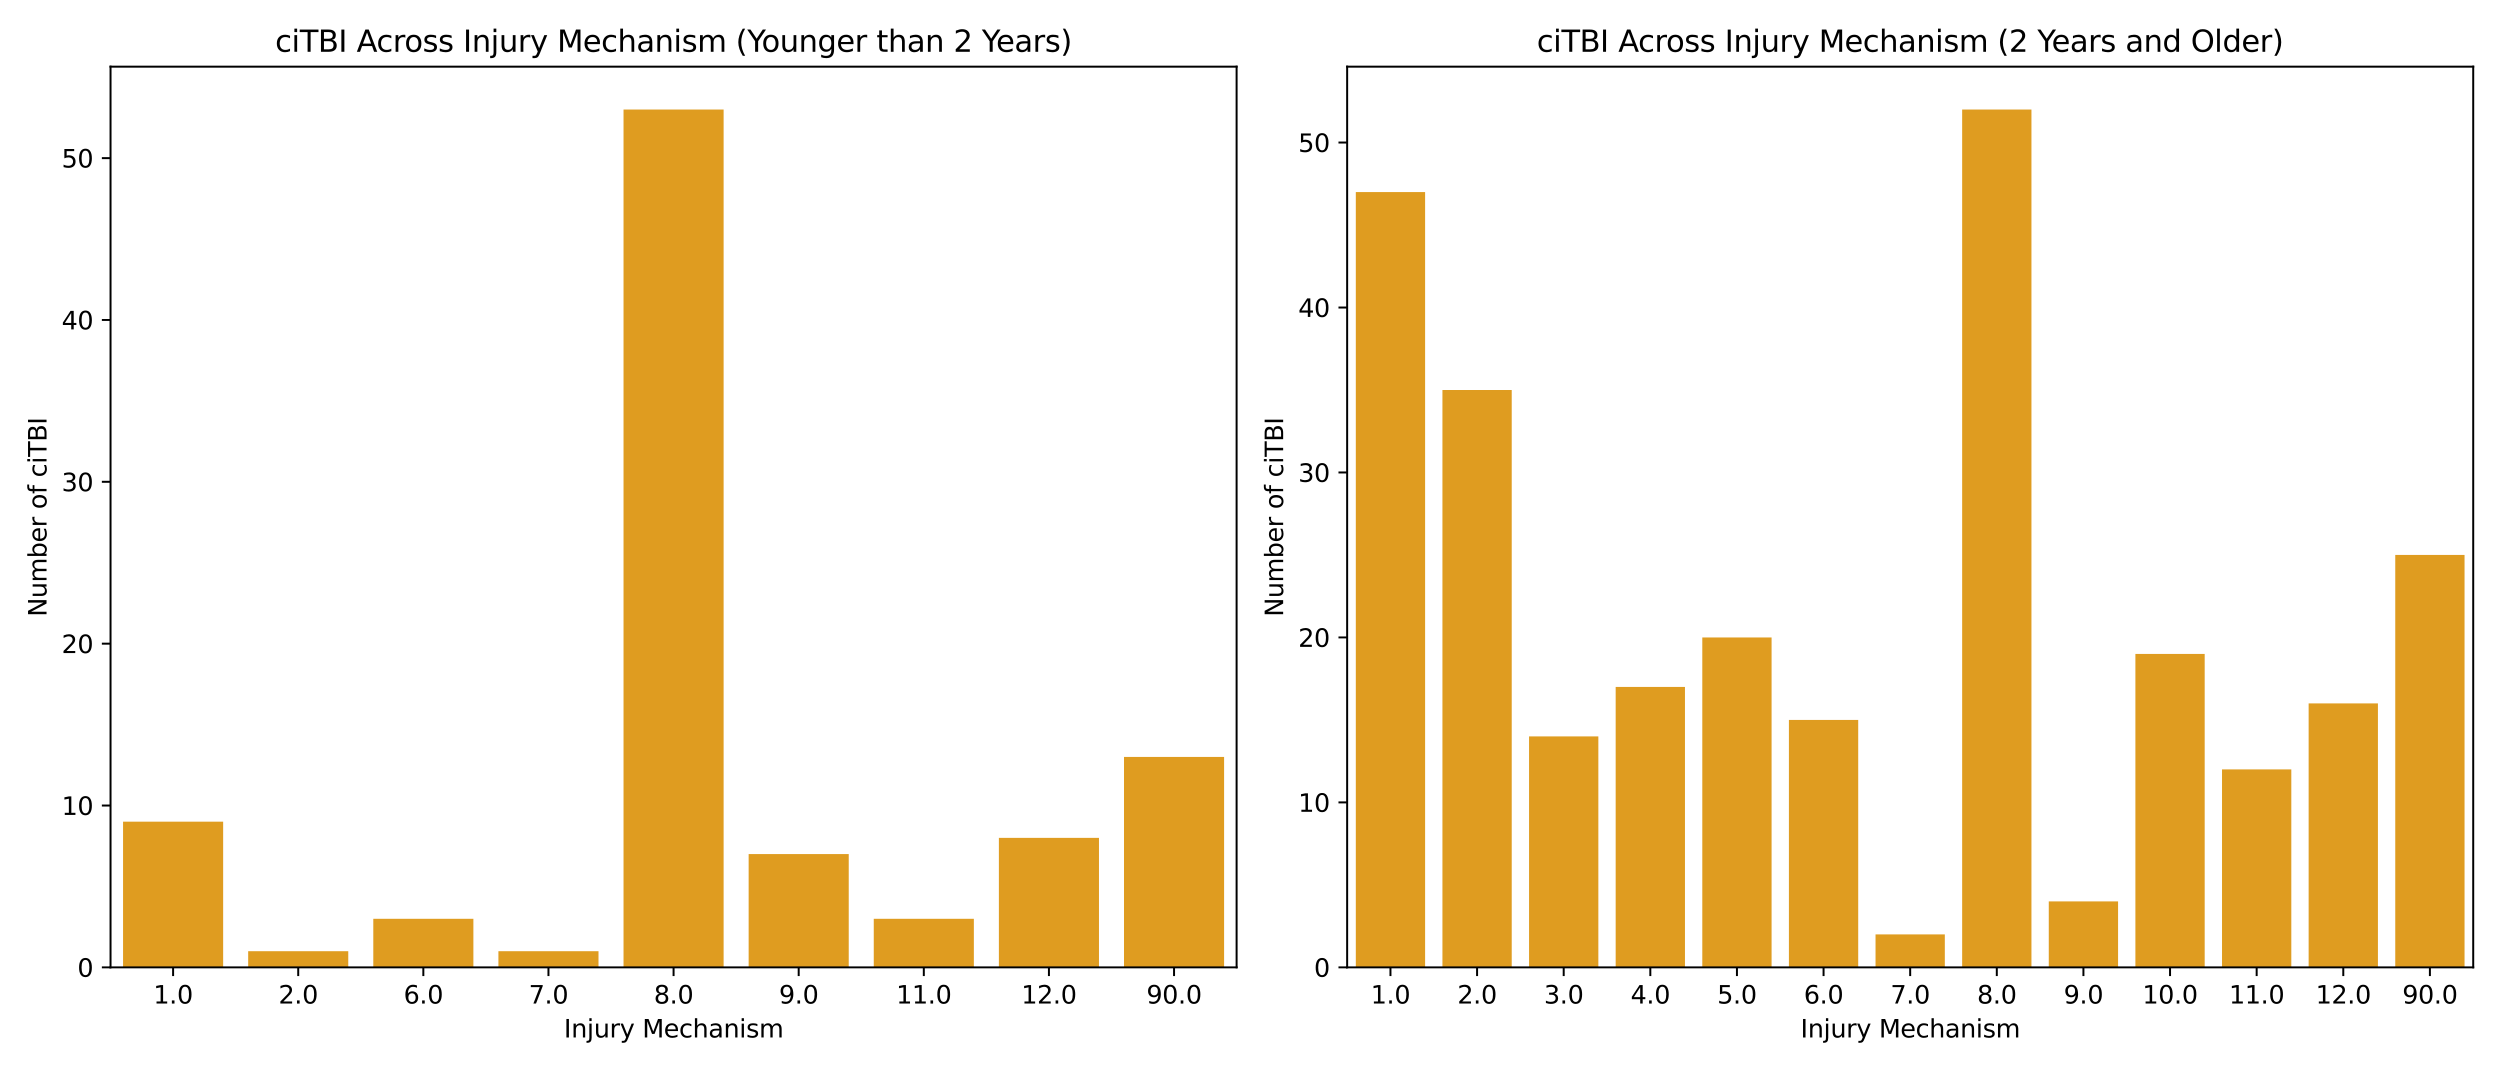 <?xml version="1.0" encoding="utf-8" standalone="no"?>
<!DOCTYPE svg PUBLIC "-//W3C//DTD SVG 1.1//EN"
  "http://www.w3.org/Graphics/SVG/1.1/DTD/svg11.dtd">
<svg xmlns:xlink="http://www.w3.org/1999/xlink" width="1008pt" height="432pt" viewBox="0 0 1008 432" xmlns="http://www.w3.org/2000/svg" version="1.1">
 <defs>
  <style type="text/css">*{stroke-linejoin: round; stroke-linecap: butt}</style>
 </defs>
 <g id="figure_1">
  <g id="patch_1">
   <path d="M 0 432 
L 1008 432 
L 1008 0 
L 0 0 
z
" style="fill: #ffffff"/>
  </g>
  <g id="axes_1">
   <g id="patch_2">
    <path d="M 44.57 390.04 
L 498.6 390.04 
L 498.6 26.88 
L 44.57 26.88 
z
" style="fill: #ffffff"/>
   </g>
   <g id="patch_3">
    <path d="M 49.615 390.04 
L 89.973 390.04 
L 89.973 331.308 
L 49.615 331.308 
z
" clip-path="url(#pa8eec9cae0)" style="fill: #df9c20"/>
   </g>
   <g id="patch_4">
    <path d="M 100.063 390.04 
L 140.421 390.04 
L 140.421 383.514 
L 100.063 383.514 
z
" clip-path="url(#pa8eec9cae0)" style="fill: #df9c20"/>
   </g>
   <g id="patch_5">
    <path d="M 150.51 390.04 
L 190.869 390.04 
L 190.869 370.463 
L 150.51 370.463 
z
" clip-path="url(#pa8eec9cae0)" style="fill: #df9c20"/>
   </g>
   <g id="patch_6">
    <path d="M 200.958 390.04 
L 241.316 390.04 
L 241.316 383.514 
L 200.958 383.514 
z
" clip-path="url(#pa8eec9cae0)" style="fill: #df9c20"/>
   </g>
   <g id="patch_7">
    <path d="M 251.406 390.04 
L 291.764 390.04 
L 291.764 44.173 
L 251.406 44.173 
z
" clip-path="url(#pa8eec9cae0)" style="fill: #df9c20"/>
   </g>
   <g id="patch_8">
    <path d="M 301.854 390.04 
L 342.212 390.04 
L 342.212 344.359 
L 301.854 344.359 
z
" clip-path="url(#pa8eec9cae0)" style="fill: #df9c20"/>
   </g>
   <g id="patch_9">
    <path d="M 352.301 390.04 
L 392.66 390.04 
L 392.66 370.463 
L 352.301 370.463 
z
" clip-path="url(#pa8eec9cae0)" style="fill: #df9c20"/>
   </g>
   <g id="patch_10">
    <path d="M 402.749 390.04 
L 443.107 390.04 
L 443.107 337.834 
L 402.749 337.834 
z
" clip-path="url(#pa8eec9cae0)" style="fill: #df9c20"/>
   </g>
   <g id="patch_11">
    <path d="M 453.197 390.04 
L 493.555 390.04 
L 493.555 305.205 
L 453.197 305.205 
z
" clip-path="url(#pa8eec9cae0)" style="fill: #df9c20"/>
   </g>
   <g id="matplotlib.axis_1">
    <g id="xtick_1">
     <g id="line2d_1">
      <defs>
       <path id="mc7aeedd6ac" d="M 0 0 
L 0 3.5 
" style="stroke: #000000; stroke-width: 0.8"/>
      </defs>
      <g>
       <use xlink:href="#mc7aeedd6ac" x="69.794" y="390.04" style="stroke: #000000; stroke-width: 0.8"/>
      </g>
     </g>
     <g id="text_1">
      <!-- 1.0 -->
      <g transform="translate(61.842 404.638) scale(0.1 -0.1)">
       <defs>
        <path id="DejaVuSans-31" d="M 794 531 
L 1825 531 
L 1825 4091 
L 703 3866 
L 703 4441 
L 1819 4666 
L 2450 4666 
L 2450 531 
L 3481 531 
L 3481 0 
L 794 0 
L 794 531 
z
" transform="scale(0.016)"/>
        <path id="DejaVuSans-2e" d="M 684 794 
L 1344 794 
L 1344 0 
L 684 0 
L 684 794 
z
" transform="scale(0.016)"/>
        <path id="DejaVuSans-30" d="M 2034 4250 
Q 1547 4250 1301 3770 
Q 1056 3291 1056 2328 
Q 1056 1369 1301 889 
Q 1547 409 2034 409 
Q 2525 409 2770 889 
Q 3016 1369 3016 2328 
Q 3016 3291 2770 3770 
Q 2525 4250 2034 4250 
z
M 2034 4750 
Q 2819 4750 3233 4129 
Q 3647 3509 3647 2328 
Q 3647 1150 3233 529 
Q 2819 -91 2034 -91 
Q 1250 -91 836 529 
Q 422 1150 422 2328 
Q 422 3509 836 4129 
Q 1250 4750 2034 4750 
z
" transform="scale(0.016)"/>
       </defs>
       <use xlink:href="#DejaVuSans-31"/>
       <use xlink:href="#DejaVuSans-2e" transform="translate(63.623 0)"/>
       <use xlink:href="#DejaVuSans-30" transform="translate(95.41 0)"/>
      </g>
     </g>
    </g>
    <g id="xtick_2">
     <g id="line2d_2">
      <g>
       <use xlink:href="#mc7aeedd6ac" x="120.242" y="390.04" style="stroke: #000000; stroke-width: 0.8"/>
      </g>
     </g>
     <g id="text_2">
      <!-- 2.0 -->
      <g transform="translate(112.29 404.638) scale(0.1 -0.1)">
       <defs>
        <path id="DejaVuSans-32" d="M 1228 531 
L 3431 531 
L 3431 0 
L 469 0 
L 469 531 
Q 828 903 1448 1529 
Q 2069 2156 2228 2338 
Q 2531 2678 2651 2914 
Q 2772 3150 2772 3378 
Q 2772 3750 2511 3984 
Q 2250 4219 1831 4219 
Q 1534 4219 1204 4116 
Q 875 4013 500 3803 
L 500 4441 
Q 881 4594 1212 4672 
Q 1544 4750 1819 4750 
Q 2544 4750 2975 4387 
Q 3406 4025 3406 3419 
Q 3406 3131 3298 2873 
Q 3191 2616 2906 2266 
Q 2828 2175 2409 1742 
Q 1991 1309 1228 531 
z
" transform="scale(0.016)"/>
       </defs>
       <use xlink:href="#DejaVuSans-32"/>
       <use xlink:href="#DejaVuSans-2e" transform="translate(63.623 0)"/>
       <use xlink:href="#DejaVuSans-30" transform="translate(95.41 0)"/>
      </g>
     </g>
    </g>
    <g id="xtick_3">
     <g id="line2d_3">
      <g>
       <use xlink:href="#mc7aeedd6ac" x="170.689" y="390.04" style="stroke: #000000; stroke-width: 0.8"/>
      </g>
     </g>
     <g id="text_3">
      <!-- 6.0 -->
      <g transform="translate(162.738 404.638) scale(0.1 -0.1)">
       <defs>
        <path id="DejaVuSans-36" d="M 2113 2584 
Q 1688 2584 1439 2293 
Q 1191 2003 1191 1497 
Q 1191 994 1439 701 
Q 1688 409 2113 409 
Q 2538 409 2786 701 
Q 3034 994 3034 1497 
Q 3034 2003 2786 2293 
Q 2538 2584 2113 2584 
z
M 3366 4563 
L 3366 3988 
Q 3128 4100 2886 4159 
Q 2644 4219 2406 4219 
Q 1781 4219 1451 3797 
Q 1122 3375 1075 2522 
Q 1259 2794 1537 2939 
Q 1816 3084 2150 3084 
Q 2853 3084 3261 2657 
Q 3669 2231 3669 1497 
Q 3669 778 3244 343 
Q 2819 -91 2113 -91 
Q 1303 -91 875 529 
Q 447 1150 447 2328 
Q 447 3434 972 4092 
Q 1497 4750 2381 4750 
Q 2619 4750 2861 4703 
Q 3103 4656 3366 4563 
z
" transform="scale(0.016)"/>
       </defs>
       <use xlink:href="#DejaVuSans-36"/>
       <use xlink:href="#DejaVuSans-2e" transform="translate(63.623 0)"/>
       <use xlink:href="#DejaVuSans-30" transform="translate(95.41 0)"/>
      </g>
     </g>
    </g>
    <g id="xtick_4">
     <g id="line2d_4">
      <g>
       <use xlink:href="#mc7aeedd6ac" x="221.137" y="390.04" style="stroke: #000000; stroke-width: 0.8"/>
      </g>
     </g>
     <g id="text_4">
      <!-- 7.0 -->
      <g transform="translate(213.186 404.638) scale(0.1 -0.1)">
       <defs>
        <path id="DejaVuSans-37" d="M 525 4666 
L 3525 4666 
L 3525 4397 
L 1831 0 
L 1172 0 
L 2766 4134 
L 525 4134 
L 525 4666 
z
" transform="scale(0.016)"/>
       </defs>
       <use xlink:href="#DejaVuSans-37"/>
       <use xlink:href="#DejaVuSans-2e" transform="translate(63.623 0)"/>
       <use xlink:href="#DejaVuSans-30" transform="translate(95.41 0)"/>
      </g>
     </g>
    </g>
    <g id="xtick_5">
     <g id="line2d_5">
      <g>
       <use xlink:href="#mc7aeedd6ac" x="271.585" y="390.04" style="stroke: #000000; stroke-width: 0.8"/>
      </g>
     </g>
     <g id="text_5">
      <!-- 8.0 -->
      <g transform="translate(263.633 404.638) scale(0.1 -0.1)">
       <defs>
        <path id="DejaVuSans-38" d="M 2034 2216 
Q 1584 2216 1326 1975 
Q 1069 1734 1069 1313 
Q 1069 891 1326 650 
Q 1584 409 2034 409 
Q 2484 409 2743 651 
Q 3003 894 3003 1313 
Q 3003 1734 2745 1975 
Q 2488 2216 2034 2216 
z
M 1403 2484 
Q 997 2584 770 2862 
Q 544 3141 544 3541 
Q 544 4100 942 4425 
Q 1341 4750 2034 4750 
Q 2731 4750 3128 4425 
Q 3525 4100 3525 3541 
Q 3525 3141 3298 2862 
Q 3072 2584 2669 2484 
Q 3125 2378 3379 2068 
Q 3634 1759 3634 1313 
Q 3634 634 3220 271 
Q 2806 -91 2034 -91 
Q 1263 -91 848 271 
Q 434 634 434 1313 
Q 434 1759 690 2068 
Q 947 2378 1403 2484 
z
M 1172 3481 
Q 1172 3119 1398 2916 
Q 1625 2713 2034 2713 
Q 2441 2713 2670 2916 
Q 2900 3119 2900 3481 
Q 2900 3844 2670 4047 
Q 2441 4250 2034 4250 
Q 1625 4250 1398 4047 
Q 1172 3844 1172 3481 
z
" transform="scale(0.016)"/>
       </defs>
       <use xlink:href="#DejaVuSans-38"/>
       <use xlink:href="#DejaVuSans-2e" transform="translate(63.623 0)"/>
       <use xlink:href="#DejaVuSans-30" transform="translate(95.41 0)"/>
      </g>
     </g>
    </g>
    <g id="xtick_6">
     <g id="line2d_6">
      <g>
       <use xlink:href="#mc7aeedd6ac" x="322.033" y="390.04" style="stroke: #000000; stroke-width: 0.8"/>
      </g>
     </g>
     <g id="text_6">
      <!-- 9.0 -->
      <g transform="translate(314.081 404.638) scale(0.1 -0.1)">
       <defs>
        <path id="DejaVuSans-39" d="M 703 97 
L 703 672 
Q 941 559 1184 500 
Q 1428 441 1663 441 
Q 2288 441 2617 861 
Q 2947 1281 2994 2138 
Q 2813 1869 2534 1725 
Q 2256 1581 1919 1581 
Q 1219 1581 811 2004 
Q 403 2428 403 3163 
Q 403 3881 828 4315 
Q 1253 4750 1959 4750 
Q 2769 4750 3195 4129 
Q 3622 3509 3622 2328 
Q 3622 1225 3098 567 
Q 2575 -91 1691 -91 
Q 1453 -91 1209 -44 
Q 966 3 703 97 
z
M 1959 2075 
Q 2384 2075 2632 2365 
Q 2881 2656 2881 3163 
Q 2881 3666 2632 3958 
Q 2384 4250 1959 4250 
Q 1534 4250 1286 3958 
Q 1038 3666 1038 3163 
Q 1038 2656 1286 2365 
Q 1534 2075 1959 2075 
z
" transform="scale(0.016)"/>
       </defs>
       <use xlink:href="#DejaVuSans-39"/>
       <use xlink:href="#DejaVuSans-2e" transform="translate(63.623 0)"/>
       <use xlink:href="#DejaVuSans-30" transform="translate(95.41 0)"/>
      </g>
     </g>
    </g>
    <g id="xtick_7">
     <g id="line2d_7">
      <g>
       <use xlink:href="#mc7aeedd6ac" x="372.481" y="390.04" style="stroke: #000000; stroke-width: 0.8"/>
      </g>
     </g>
     <g id="text_7">
      <!-- 11.0 -->
      <g transform="translate(361.348 404.638) scale(0.1 -0.1)">
       <use xlink:href="#DejaVuSans-31"/>
       <use xlink:href="#DejaVuSans-31" transform="translate(63.623 0)"/>
       <use xlink:href="#DejaVuSans-2e" transform="translate(127.246 0)"/>
       <use xlink:href="#DejaVuSans-30" transform="translate(159.033 0)"/>
      </g>
     </g>
    </g>
    <g id="xtick_8">
     <g id="line2d_8">
      <g>
       <use xlink:href="#mc7aeedd6ac" x="422.928" y="390.04" style="stroke: #000000; stroke-width: 0.8"/>
      </g>
     </g>
     <g id="text_8">
      <!-- 12.0 -->
      <g transform="translate(411.796 404.638) scale(0.1 -0.1)">
       <use xlink:href="#DejaVuSans-31"/>
       <use xlink:href="#DejaVuSans-32" transform="translate(63.623 0)"/>
       <use xlink:href="#DejaVuSans-2e" transform="translate(127.246 0)"/>
       <use xlink:href="#DejaVuSans-30" transform="translate(159.033 0)"/>
      </g>
     </g>
    </g>
    <g id="xtick_9">
     <g id="line2d_9">
      <g>
       <use xlink:href="#mc7aeedd6ac" x="473.376" y="390.04" style="stroke: #000000; stroke-width: 0.8"/>
      </g>
     </g>
     <g id="text_9">
      <!-- 90.0 -->
      <g transform="translate(462.243 404.638) scale(0.1 -0.1)">
       <use xlink:href="#DejaVuSans-39"/>
       <use xlink:href="#DejaVuSans-30" transform="translate(63.623 0)"/>
       <use xlink:href="#DejaVuSans-2e" transform="translate(127.246 0)"/>
       <use xlink:href="#DejaVuSans-30" transform="translate(159.033 0)"/>
      </g>
     </g>
    </g>
    <g id="text_10">
     <!-- Injury Mechanism -->
     <g transform="translate(227.374 418.317) scale(0.1 -0.1)">
      <defs>
       <path id="DejaVuSans-49" d="M 628 4666 
L 1259 4666 
L 1259 0 
L 628 0 
L 628 4666 
z
" transform="scale(0.016)"/>
       <path id="DejaVuSans-6e" d="M 3513 2113 
L 3513 0 
L 2938 0 
L 2938 2094 
Q 2938 2591 2744 2837 
Q 2550 3084 2163 3084 
Q 1697 3084 1428 2787 
Q 1159 2491 1159 1978 
L 1159 0 
L 581 0 
L 581 3500 
L 1159 3500 
L 1159 2956 
Q 1366 3272 1645 3428 
Q 1925 3584 2291 3584 
Q 2894 3584 3203 3211 
Q 3513 2838 3513 2113 
z
" transform="scale(0.016)"/>
       <path id="DejaVuSans-6a" d="M 603 3500 
L 1178 3500 
L 1178 -63 
Q 1178 -731 923 -1031 
Q 669 -1331 103 -1331 
L -116 -1331 
L -116 -844 
L 38 -844 
Q 366 -844 484 -692 
Q 603 -541 603 -63 
L 603 3500 
z
M 603 4863 
L 1178 4863 
L 1178 4134 
L 603 4134 
L 603 4863 
z
" transform="scale(0.016)"/>
       <path id="DejaVuSans-75" d="M 544 1381 
L 544 3500 
L 1119 3500 
L 1119 1403 
Q 1119 906 1312 657 
Q 1506 409 1894 409 
Q 2359 409 2629 706 
Q 2900 1003 2900 1516 
L 2900 3500 
L 3475 3500 
L 3475 0 
L 2900 0 
L 2900 538 
Q 2691 219 2414 64 
Q 2138 -91 1772 -91 
Q 1169 -91 856 284 
Q 544 659 544 1381 
z
M 1991 3584 
L 1991 3584 
z
" transform="scale(0.016)"/>
       <path id="DejaVuSans-72" d="M 2631 2963 
Q 2534 3019 2420 3045 
Q 2306 3072 2169 3072 
Q 1681 3072 1420 2755 
Q 1159 2438 1159 1844 
L 1159 0 
L 581 0 
L 581 3500 
L 1159 3500 
L 1159 2956 
Q 1341 3275 1631 3429 
Q 1922 3584 2338 3584 
Q 2397 3584 2469 3576 
Q 2541 3569 2628 3553 
L 2631 2963 
z
" transform="scale(0.016)"/>
       <path id="DejaVuSans-79" d="M 2059 -325 
Q 1816 -950 1584 -1140 
Q 1353 -1331 966 -1331 
L 506 -1331 
L 506 -850 
L 844 -850 
Q 1081 -850 1212 -737 
Q 1344 -625 1503 -206 
L 1606 56 
L 191 3500 
L 800 3500 
L 1894 763 
L 2988 3500 
L 3597 3500 
L 2059 -325 
z
" transform="scale(0.016)"/>
       <path id="DejaVuSans-20" transform="scale(0.016)"/>
       <path id="DejaVuSans-4d" d="M 628 4666 
L 1569 4666 
L 2759 1491 
L 3956 4666 
L 4897 4666 
L 4897 0 
L 4281 0 
L 4281 4097 
L 3078 897 
L 2444 897 
L 1241 4097 
L 1241 0 
L 628 0 
L 628 4666 
z
" transform="scale(0.016)"/>
       <path id="DejaVuSans-65" d="M 3597 1894 
L 3597 1613 
L 953 1613 
Q 991 1019 1311 708 
Q 1631 397 2203 397 
Q 2534 397 2845 478 
Q 3156 559 3463 722 
L 3463 178 
Q 3153 47 2828 -22 
Q 2503 -91 2169 -91 
Q 1331 -91 842 396 
Q 353 884 353 1716 
Q 353 2575 817 3079 
Q 1281 3584 2069 3584 
Q 2775 3584 3186 3129 
Q 3597 2675 3597 1894 
z
M 3022 2063 
Q 3016 2534 2758 2815 
Q 2500 3097 2075 3097 
Q 1594 3097 1305 2825 
Q 1016 2553 972 2059 
L 3022 2063 
z
" transform="scale(0.016)"/>
       <path id="DejaVuSans-63" d="M 3122 3366 
L 3122 2828 
Q 2878 2963 2633 3030 
Q 2388 3097 2138 3097 
Q 1578 3097 1268 2742 
Q 959 2388 959 1747 
Q 959 1106 1268 751 
Q 1578 397 2138 397 
Q 2388 397 2633 464 
Q 2878 531 3122 666 
L 3122 134 
Q 2881 22 2623 -34 
Q 2366 -91 2075 -91 
Q 1284 -91 818 406 
Q 353 903 353 1747 
Q 353 2603 823 3093 
Q 1294 3584 2113 3584 
Q 2378 3584 2631 3529 
Q 2884 3475 3122 3366 
z
" transform="scale(0.016)"/>
       <path id="DejaVuSans-68" d="M 3513 2113 
L 3513 0 
L 2938 0 
L 2938 2094 
Q 2938 2591 2744 2837 
Q 2550 3084 2163 3084 
Q 1697 3084 1428 2787 
Q 1159 2491 1159 1978 
L 1159 0 
L 581 0 
L 581 4863 
L 1159 4863 
L 1159 2956 
Q 1366 3272 1645 3428 
Q 1925 3584 2291 3584 
Q 2894 3584 3203 3211 
Q 3513 2838 3513 2113 
z
" transform="scale(0.016)"/>
       <path id="DejaVuSans-61" d="M 2194 1759 
Q 1497 1759 1228 1600 
Q 959 1441 959 1056 
Q 959 750 1161 570 
Q 1363 391 1709 391 
Q 2188 391 2477 730 
Q 2766 1069 2766 1631 
L 2766 1759 
L 2194 1759 
z
M 3341 1997 
L 3341 0 
L 2766 0 
L 2766 531 
Q 2569 213 2275 61 
Q 1981 -91 1556 -91 
Q 1019 -91 701 211 
Q 384 513 384 1019 
Q 384 1609 779 1909 
Q 1175 2209 1959 2209 
L 2766 2209 
L 2766 2266 
Q 2766 2663 2505 2880 
Q 2244 3097 1772 3097 
Q 1472 3097 1187 3025 
Q 903 2953 641 2809 
L 641 3341 
Q 956 3463 1253 3523 
Q 1550 3584 1831 3584 
Q 2591 3584 2966 3190 
Q 3341 2797 3341 1997 
z
" transform="scale(0.016)"/>
       <path id="DejaVuSans-69" d="M 603 3500 
L 1178 3500 
L 1178 0 
L 603 0 
L 603 3500 
z
M 603 4863 
L 1178 4863 
L 1178 4134 
L 603 4134 
L 603 4863 
z
" transform="scale(0.016)"/>
       <path id="DejaVuSans-73" d="M 2834 3397 
L 2834 2853 
Q 2591 2978 2328 3040 
Q 2066 3103 1784 3103 
Q 1356 3103 1142 2972 
Q 928 2841 928 2578 
Q 928 2378 1081 2264 
Q 1234 2150 1697 2047 
L 1894 2003 
Q 2506 1872 2764 1633 
Q 3022 1394 3022 966 
Q 3022 478 2636 193 
Q 2250 -91 1575 -91 
Q 1294 -91 989 -36 
Q 684 19 347 128 
L 347 722 
Q 666 556 975 473 
Q 1284 391 1588 391 
Q 1994 391 2212 530 
Q 2431 669 2431 922 
Q 2431 1156 2273 1281 
Q 2116 1406 1581 1522 
L 1381 1569 
Q 847 1681 609 1914 
Q 372 2147 372 2553 
Q 372 3047 722 3315 
Q 1072 3584 1716 3584 
Q 2034 3584 2315 3537 
Q 2597 3491 2834 3397 
z
" transform="scale(0.016)"/>
       <path id="DejaVuSans-6d" d="M 3328 2828 
Q 3544 3216 3844 3400 
Q 4144 3584 4550 3584 
Q 5097 3584 5394 3201 
Q 5691 2819 5691 2113 
L 5691 0 
L 5113 0 
L 5113 2094 
Q 5113 2597 4934 2840 
Q 4756 3084 4391 3084 
Q 3944 3084 3684 2787 
Q 3425 2491 3425 1978 
L 3425 0 
L 2847 0 
L 2847 2094 
Q 2847 2600 2669 2842 
Q 2491 3084 2119 3084 
Q 1678 3084 1418 2786 
Q 1159 2488 1159 1978 
L 1159 0 
L 581 0 
L 581 3500 
L 1159 3500 
L 1159 2956 
Q 1356 3278 1631 3431 
Q 1906 3584 2284 3584 
Q 2666 3584 2933 3390 
Q 3200 3197 3328 2828 
z
" transform="scale(0.016)"/>
      </defs>
      <use xlink:href="#DejaVuSans-49"/>
      <use xlink:href="#DejaVuSans-6e" transform="translate(29.492 0)"/>
      <use xlink:href="#DejaVuSans-6a" transform="translate(92.871 0)"/>
      <use xlink:href="#DejaVuSans-75" transform="translate(120.654 0)"/>
      <use xlink:href="#DejaVuSans-72" transform="translate(184.033 0)"/>
      <use xlink:href="#DejaVuSans-79" transform="translate(225.146 0)"/>
      <use xlink:href="#DejaVuSans-20" transform="translate(284.326 0)"/>
      <use xlink:href="#DejaVuSans-4d" transform="translate(316.113 0)"/>
      <use xlink:href="#DejaVuSans-65" transform="translate(402.393 0)"/>
      <use xlink:href="#DejaVuSans-63" transform="translate(463.916 0)"/>
      <use xlink:href="#DejaVuSans-68" transform="translate(518.896 0)"/>
      <use xlink:href="#DejaVuSans-61" transform="translate(582.275 0)"/>
      <use xlink:href="#DejaVuSans-6e" transform="translate(643.555 0)"/>
      <use xlink:href="#DejaVuSans-69" transform="translate(706.934 0)"/>
      <use xlink:href="#DejaVuSans-73" transform="translate(734.717 0)"/>
      <use xlink:href="#DejaVuSans-6d" transform="translate(786.816 0)"/>
     </g>
    </g>
   </g>
   <g id="matplotlib.axis_2">
    <g id="ytick_1">
     <g id="line2d_10">
      <defs>
       <path id="m199ea6c9f8" d="M 0 0 
L -3.5 0 
" style="stroke: #000000; stroke-width: 0.8"/>
      </defs>
      <g>
       <use xlink:href="#m199ea6c9f8" x="44.57" y="390.04" style="stroke: #000000; stroke-width: 0.8"/>
      </g>
     </g>
     <g id="text_11">
      <!-- 0 -->
      <g transform="translate(31.207 393.839) scale(0.1 -0.1)">
       <use xlink:href="#DejaVuSans-30"/>
      </g>
     </g>
    </g>
    <g id="ytick_2">
     <g id="line2d_11">
      <g>
       <use xlink:href="#m199ea6c9f8" x="44.57" y="324.782" style="stroke: #000000; stroke-width: 0.8"/>
      </g>
     </g>
     <g id="text_12">
      <!-- 10 -->
      <g transform="translate(24.845 328.581) scale(0.1 -0.1)">
       <use xlink:href="#DejaVuSans-31"/>
       <use xlink:href="#DejaVuSans-30" transform="translate(63.623 0)"/>
      </g>
     </g>
    </g>
    <g id="ytick_3">
     <g id="line2d_12">
      <g>
       <use xlink:href="#m199ea6c9f8" x="44.57" y="259.524" style="stroke: #000000; stroke-width: 0.8"/>
      </g>
     </g>
     <g id="text_13">
      <!-- 20 -->
      <g transform="translate(24.845 263.323) scale(0.1 -0.1)">
       <use xlink:href="#DejaVuSans-32"/>
       <use xlink:href="#DejaVuSans-30" transform="translate(63.623 0)"/>
      </g>
     </g>
    </g>
    <g id="ytick_4">
     <g id="line2d_13">
      <g>
       <use xlink:href="#m199ea6c9f8" x="44.57" y="194.266" style="stroke: #000000; stroke-width: 0.8"/>
      </g>
     </g>
     <g id="text_14">
      <!-- 30 -->
      <g transform="translate(24.845 198.066) scale(0.1 -0.1)">
       <defs>
        <path id="DejaVuSans-33" d="M 2597 2516 
Q 3050 2419 3304 2112 
Q 3559 1806 3559 1356 
Q 3559 666 3084 287 
Q 2609 -91 1734 -91 
Q 1441 -91 1130 -33 
Q 819 25 488 141 
L 488 750 
Q 750 597 1062 519 
Q 1375 441 1716 441 
Q 2309 441 2620 675 
Q 2931 909 2931 1356 
Q 2931 1769 2642 2001 
Q 2353 2234 1838 2234 
L 1294 2234 
L 1294 2753 
L 1863 2753 
Q 2328 2753 2575 2939 
Q 2822 3125 2822 3475 
Q 2822 3834 2567 4026 
Q 2313 4219 1838 4219 
Q 1578 4219 1281 4162 
Q 984 4106 628 3988 
L 628 4550 
Q 988 4650 1302 4700 
Q 1616 4750 1894 4750 
Q 2613 4750 3031 4423 
Q 3450 4097 3450 3541 
Q 3450 3153 3228 2886 
Q 3006 2619 2597 2516 
z
" transform="scale(0.016)"/>
       </defs>
       <use xlink:href="#DejaVuSans-33"/>
       <use xlink:href="#DejaVuSans-30" transform="translate(63.623 0)"/>
      </g>
     </g>
    </g>
    <g id="ytick_5">
     <g id="line2d_14">
      <g>
       <use xlink:href="#m199ea6c9f8" x="44.57" y="129.009" style="stroke: #000000; stroke-width: 0.8"/>
      </g>
     </g>
     <g id="text_15">
      <!-- 40 -->
      <g transform="translate(24.845 132.808) scale(0.1 -0.1)">
       <defs>
        <path id="DejaVuSans-34" d="M 2419 4116 
L 825 1625 
L 2419 1625 
L 2419 4116 
z
M 2253 4666 
L 3047 4666 
L 3047 1625 
L 3713 1625 
L 3713 1100 
L 3047 1100 
L 3047 0 
L 2419 0 
L 2419 1100 
L 313 1100 
L 313 1709 
L 2253 4666 
z
" transform="scale(0.016)"/>
       </defs>
       <use xlink:href="#DejaVuSans-34"/>
       <use xlink:href="#DejaVuSans-30" transform="translate(63.623 0)"/>
      </g>
     </g>
    </g>
    <g id="ytick_6">
     <g id="line2d_15">
      <g>
       <use xlink:href="#m199ea6c9f8" x="44.57" y="63.751" style="stroke: #000000; stroke-width: 0.8"/>
      </g>
     </g>
     <g id="text_16">
      <!-- 50 -->
      <g transform="translate(24.845 67.55) scale(0.1 -0.1)">
       <defs>
        <path id="DejaVuSans-35" d="M 691 4666 
L 3169 4666 
L 3169 4134 
L 1269 4134 
L 1269 2991 
Q 1406 3038 1543 3061 
Q 1681 3084 1819 3084 
Q 2600 3084 3056 2656 
Q 3513 2228 3513 1497 
Q 3513 744 3044 326 
Q 2575 -91 1722 -91 
Q 1428 -91 1123 -41 
Q 819 9 494 109 
L 494 744 
Q 775 591 1075 516 
Q 1375 441 1709 441 
Q 2250 441 2565 725 
Q 2881 1009 2881 1497 
Q 2881 1984 2565 2268 
Q 2250 2553 1709 2553 
Q 1456 2553 1204 2497 
Q 953 2441 691 2322 
L 691 4666 
z
" transform="scale(0.016)"/>
       </defs>
       <use xlink:href="#DejaVuSans-35"/>
       <use xlink:href="#DejaVuSans-30" transform="translate(63.623 0)"/>
      </g>
     </g>
    </g>
    <g id="text_17">
     <!-- Number of ciTBI -->
     <g transform="translate(18.765 248.641) rotate(-90) scale(0.1 -0.1)">
      <defs>
       <path id="DejaVuSans-4e" d="M 628 4666 
L 1478 4666 
L 3547 763 
L 3547 4666 
L 4159 4666 
L 4159 0 
L 3309 0 
L 1241 3903 
L 1241 0 
L 628 0 
L 628 4666 
z
" transform="scale(0.016)"/>
       <path id="DejaVuSans-62" d="M 3116 1747 
Q 3116 2381 2855 2742 
Q 2594 3103 2138 3103 
Q 1681 3103 1420 2742 
Q 1159 2381 1159 1747 
Q 1159 1113 1420 752 
Q 1681 391 2138 391 
Q 2594 391 2855 752 
Q 3116 1113 3116 1747 
z
M 1159 2969 
Q 1341 3281 1617 3432 
Q 1894 3584 2278 3584 
Q 2916 3584 3314 3078 
Q 3713 2572 3713 1747 
Q 3713 922 3314 415 
Q 2916 -91 2278 -91 
Q 1894 -91 1617 61 
Q 1341 213 1159 525 
L 1159 0 
L 581 0 
L 581 4863 
L 1159 4863 
L 1159 2969 
z
" transform="scale(0.016)"/>
       <path id="DejaVuSans-6f" d="M 1959 3097 
Q 1497 3097 1228 2736 
Q 959 2375 959 1747 
Q 959 1119 1226 758 
Q 1494 397 1959 397 
Q 2419 397 2687 759 
Q 2956 1122 2956 1747 
Q 2956 2369 2687 2733 
Q 2419 3097 1959 3097 
z
M 1959 3584 
Q 2709 3584 3137 3096 
Q 3566 2609 3566 1747 
Q 3566 888 3137 398 
Q 2709 -91 1959 -91 
Q 1206 -91 779 398 
Q 353 888 353 1747 
Q 353 2609 779 3096 
Q 1206 3584 1959 3584 
z
" transform="scale(0.016)"/>
       <path id="DejaVuSans-66" d="M 2375 4863 
L 2375 4384 
L 1825 4384 
Q 1516 4384 1395 4259 
Q 1275 4134 1275 3809 
L 1275 3500 
L 2222 3500 
L 2222 3053 
L 1275 3053 
L 1275 0 
L 697 0 
L 697 3053 
L 147 3053 
L 147 3500 
L 697 3500 
L 697 3744 
Q 697 4328 969 4595 
Q 1241 4863 1831 4863 
L 2375 4863 
z
" transform="scale(0.016)"/>
       <path id="DejaVuSans-54" d="M -19 4666 
L 3928 4666 
L 3928 4134 
L 2272 4134 
L 2272 0 
L 1638 0 
L 1638 4134 
L -19 4134 
L -19 4666 
z
" transform="scale(0.016)"/>
       <path id="DejaVuSans-42" d="M 1259 2228 
L 1259 519 
L 2272 519 
Q 2781 519 3026 730 
Q 3272 941 3272 1375 
Q 3272 1813 3026 2020 
Q 2781 2228 2272 2228 
L 1259 2228 
z
M 1259 4147 
L 1259 2741 
L 2194 2741 
Q 2656 2741 2882 2914 
Q 3109 3088 3109 3444 
Q 3109 3797 2882 3972 
Q 2656 4147 2194 4147 
L 1259 4147 
z
M 628 4666 
L 2241 4666 
Q 2963 4666 3353 4366 
Q 3744 4066 3744 3513 
Q 3744 3084 3544 2831 
Q 3344 2578 2956 2516 
Q 3422 2416 3680 2098 
Q 3938 1781 3938 1306 
Q 3938 681 3513 340 
Q 3088 0 2303 0 
L 628 0 
L 628 4666 
z
" transform="scale(0.016)"/>
      </defs>
      <use xlink:href="#DejaVuSans-4e"/>
      <use xlink:href="#DejaVuSans-75" transform="translate(74.805 0)"/>
      <use xlink:href="#DejaVuSans-6d" transform="translate(138.184 0)"/>
      <use xlink:href="#DejaVuSans-62" transform="translate(235.596 0)"/>
      <use xlink:href="#DejaVuSans-65" transform="translate(299.072 0)"/>
      <use xlink:href="#DejaVuSans-72" transform="translate(360.596 0)"/>
      <use xlink:href="#DejaVuSans-20" transform="translate(401.709 0)"/>
      <use xlink:href="#DejaVuSans-6f" transform="translate(433.496 0)"/>
      <use xlink:href="#DejaVuSans-66" transform="translate(494.678 0)"/>
      <use xlink:href="#DejaVuSans-20" transform="translate(529.883 0)"/>
      <use xlink:href="#DejaVuSans-63" transform="translate(561.67 0)"/>
      <use xlink:href="#DejaVuSans-69" transform="translate(616.65 0)"/>
      <use xlink:href="#DejaVuSans-54" transform="translate(644.434 0)"/>
      <use xlink:href="#DejaVuSans-42" transform="translate(705.518 0)"/>
      <use xlink:href="#DejaVuSans-49" transform="translate(774.121 0)"/>
     </g>
    </g>
   </g>
   <g id="patch_12">
    <path d="M 44.57 390.04 
L 44.57 26.88 
" style="fill: none; stroke: #000000; stroke-width: 0.8; stroke-linejoin: miter; stroke-linecap: square"/>
   </g>
   <g id="patch_13">
    <path d="M 498.6 390.04 
L 498.6 26.88 
" style="fill: none; stroke: #000000; stroke-width: 0.8; stroke-linejoin: miter; stroke-linecap: square"/>
   </g>
   <g id="patch_14">
    <path d="M 44.57 390.04 
L 498.6 390.04 
" style="fill: none; stroke: #000000; stroke-width: 0.8; stroke-linejoin: miter; stroke-linecap: square"/>
   </g>
   <g id="patch_15">
    <path d="M 44.57 26.88 
L 498.6 26.88 
" style="fill: none; stroke: #000000; stroke-width: 0.8; stroke-linejoin: miter; stroke-linecap: square"/>
   </g>
   <g id="text_18">
    <!-- ciTBI Across Injury Mechanism (Younger than 2 Years) -->
    <g transform="translate(110.943 20.88) scale(0.12 -0.12)">
     <defs>
      <path id="DejaVuSans-41" d="M 2188 4044 
L 1331 1722 
L 3047 1722 
L 2188 4044 
z
M 1831 4666 
L 2547 4666 
L 4325 0 
L 3669 0 
L 3244 1197 
L 1141 1197 
L 716 0 
L 50 0 
L 1831 4666 
z
" transform="scale(0.016)"/>
      <path id="DejaVuSans-28" d="M 1984 4856 
Q 1566 4138 1362 3434 
Q 1159 2731 1159 2009 
Q 1159 1288 1364 580 
Q 1569 -128 1984 -844 
L 1484 -844 
Q 1016 -109 783 600 
Q 550 1309 550 2009 
Q 550 2706 781 3412 
Q 1013 4119 1484 4856 
L 1984 4856 
z
" transform="scale(0.016)"/>
      <path id="DejaVuSans-59" d="M -13 4666 
L 666 4666 
L 1959 2747 
L 3244 4666 
L 3922 4666 
L 2272 2222 
L 2272 0 
L 1638 0 
L 1638 2222 
L -13 4666 
z
" transform="scale(0.016)"/>
      <path id="DejaVuSans-67" d="M 2906 1791 
Q 2906 2416 2648 2759 
Q 2391 3103 1925 3103 
Q 1463 3103 1205 2759 
Q 947 2416 947 1791 
Q 947 1169 1205 825 
Q 1463 481 1925 481 
Q 2391 481 2648 825 
Q 2906 1169 2906 1791 
z
M 3481 434 
Q 3481 -459 3084 -895 
Q 2688 -1331 1869 -1331 
Q 1566 -1331 1297 -1286 
Q 1028 -1241 775 -1147 
L 775 -588 
Q 1028 -725 1275 -790 
Q 1522 -856 1778 -856 
Q 2344 -856 2625 -561 
Q 2906 -266 2906 331 
L 2906 616 
Q 2728 306 2450 153 
Q 2172 0 1784 0 
Q 1141 0 747 490 
Q 353 981 353 1791 
Q 353 2603 747 3093 
Q 1141 3584 1784 3584 
Q 2172 3584 2450 3431 
Q 2728 3278 2906 2969 
L 2906 3500 
L 3481 3500 
L 3481 434 
z
" transform="scale(0.016)"/>
      <path id="DejaVuSans-74" d="M 1172 4494 
L 1172 3500 
L 2356 3500 
L 2356 3053 
L 1172 3053 
L 1172 1153 
Q 1172 725 1289 603 
Q 1406 481 1766 481 
L 2356 481 
L 2356 0 
L 1766 0 
Q 1100 0 847 248 
Q 594 497 594 1153 
L 594 3053 
L 172 3053 
L 172 3500 
L 594 3500 
L 594 4494 
L 1172 4494 
z
" transform="scale(0.016)"/>
      <path id="DejaVuSans-29" d="M 513 4856 
L 1013 4856 
Q 1481 4119 1714 3412 
Q 1947 2706 1947 2009 
Q 1947 1309 1714 600 
Q 1481 -109 1013 -844 
L 513 -844 
Q 928 -128 1133 580 
Q 1338 1288 1338 2009 
Q 1338 2731 1133 3434 
Q 928 4138 513 4856 
z
" transform="scale(0.016)"/>
     </defs>
     <use xlink:href="#DejaVuSans-63"/>
     <use xlink:href="#DejaVuSans-69" transform="translate(54.98 0)"/>
     <use xlink:href="#DejaVuSans-54" transform="translate(82.764 0)"/>
     <use xlink:href="#DejaVuSans-42" transform="translate(143.848 0)"/>
     <use xlink:href="#DejaVuSans-49" transform="translate(212.451 0)"/>
     <use xlink:href="#DejaVuSans-20" transform="translate(241.943 0)"/>
     <use xlink:href="#DejaVuSans-41" transform="translate(273.73 0)"/>
     <use xlink:href="#DejaVuSans-63" transform="translate(340.389 0)"/>
     <use xlink:href="#DejaVuSans-72" transform="translate(395.369 0)"/>
     <use xlink:href="#DejaVuSans-6f" transform="translate(434.232 0)"/>
     <use xlink:href="#DejaVuSans-73" transform="translate(495.414 0)"/>
     <use xlink:href="#DejaVuSans-73" transform="translate(547.514 0)"/>
     <use xlink:href="#DejaVuSans-20" transform="translate(599.613 0)"/>
     <use xlink:href="#DejaVuSans-49" transform="translate(631.4 0)"/>
     <use xlink:href="#DejaVuSans-6e" transform="translate(660.893 0)"/>
     <use xlink:href="#DejaVuSans-6a" transform="translate(724.271 0)"/>
     <use xlink:href="#DejaVuSans-75" transform="translate(752.055 0)"/>
     <use xlink:href="#DejaVuSans-72" transform="translate(815.434 0)"/>
     <use xlink:href="#DejaVuSans-79" transform="translate(856.547 0)"/>
     <use xlink:href="#DejaVuSans-20" transform="translate(915.727 0)"/>
     <use xlink:href="#DejaVuSans-4d" transform="translate(947.514 0)"/>
     <use xlink:href="#DejaVuSans-65" transform="translate(1033.793 0)"/>
     <use xlink:href="#DejaVuSans-63" transform="translate(1095.316 0)"/>
     <use xlink:href="#DejaVuSans-68" transform="translate(1150.297 0)"/>
     <use xlink:href="#DejaVuSans-61" transform="translate(1213.676 0)"/>
     <use xlink:href="#DejaVuSans-6e" transform="translate(1274.955 0)"/>
     <use xlink:href="#DejaVuSans-69" transform="translate(1338.334 0)"/>
     <use xlink:href="#DejaVuSans-73" transform="translate(1366.117 0)"/>
     <use xlink:href="#DejaVuSans-6d" transform="translate(1418.217 0)"/>
     <use xlink:href="#DejaVuSans-20" transform="translate(1515.629 0)"/>
     <use xlink:href="#DejaVuSans-28" transform="translate(1547.416 0)"/>
     <use xlink:href="#DejaVuSans-59" transform="translate(1586.43 0)"/>
     <use xlink:href="#DejaVuSans-6f" transform="translate(1634.264 0)"/>
     <use xlink:href="#DejaVuSans-75" transform="translate(1695.445 0)"/>
     <use xlink:href="#DejaVuSans-6e" transform="translate(1758.824 0)"/>
     <use xlink:href="#DejaVuSans-67" transform="translate(1822.203 0)"/>
     <use xlink:href="#DejaVuSans-65" transform="translate(1885.68 0)"/>
     <use xlink:href="#DejaVuSans-72" transform="translate(1947.203 0)"/>
     <use xlink:href="#DejaVuSans-20" transform="translate(1988.316 0)"/>
     <use xlink:href="#DejaVuSans-74" transform="translate(2020.104 0)"/>
     <use xlink:href="#DejaVuSans-68" transform="translate(2059.312 0)"/>
     <use xlink:href="#DejaVuSans-61" transform="translate(2122.691 0)"/>
     <use xlink:href="#DejaVuSans-6e" transform="translate(2183.971 0)"/>
     <use xlink:href="#DejaVuSans-20" transform="translate(2247.35 0)"/>
     <use xlink:href="#DejaVuSans-32" transform="translate(2279.137 0)"/>
     <use xlink:href="#DejaVuSans-20" transform="translate(2342.76 0)"/>
     <use xlink:href="#DejaVuSans-59" transform="translate(2374.547 0)"/>
     <use xlink:href="#DejaVuSans-65" transform="translate(2422.381 0)"/>
     <use xlink:href="#DejaVuSans-61" transform="translate(2483.904 0)"/>
     <use xlink:href="#DejaVuSans-72" transform="translate(2545.184 0)"/>
     <use xlink:href="#DejaVuSans-73" transform="translate(2586.297 0)"/>
     <use xlink:href="#DejaVuSans-29" transform="translate(2638.396 0)"/>
    </g>
   </g>
  </g>
  <g id="axes_2">
   <g id="patch_16">
    <path d="M 543.17 390.04 
L 997.2 390.04 
L 997.2 26.88 
L 543.17 26.88 
z
" style="fill: #ffffff"/>
   </g>
   <g id="patch_17">
    <path d="M 546.663 390.04 
L 574.603 390.04 
L 574.603 77.43 
L 546.663 77.43 
z
" clip-path="url(#p776c0c13b5)" style="fill: #df9c20"/>
   </g>
   <g id="patch_18">
    <path d="M 581.588 390.04 
L 609.528 390.04 
L 609.528 157.245 
L 581.588 157.245 
z
" clip-path="url(#p776c0c13b5)" style="fill: #df9c20"/>
   </g>
   <g id="patch_19">
    <path d="M 616.513 390.04 
L 644.454 390.04 
L 644.454 296.922 
L 616.513 296.922 
z
" clip-path="url(#p776c0c13b5)" style="fill: #df9c20"/>
   </g>
   <g id="patch_20">
    <path d="M 651.439 390.04 
L 679.379 390.04 
L 679.379 276.968 
L 651.439 276.968 
z
" clip-path="url(#p776c0c13b5)" style="fill: #df9c20"/>
   </g>
   <g id="patch_21">
    <path d="M 686.364 390.04 
L 714.304 390.04 
L 714.304 257.014 
L 686.364 257.014 
z
" clip-path="url(#p776c0c13b5)" style="fill: #df9c20"/>
   </g>
   <g id="patch_22">
    <path d="M 721.289 390.04 
L 749.23 390.04 
L 749.23 290.271 
L 721.289 290.271 
z
" clip-path="url(#p776c0c13b5)" style="fill: #df9c20"/>
   </g>
   <g id="patch_23">
    <path d="M 756.215 390.04 
L 784.155 390.04 
L 784.155 376.737 
L 756.215 376.737 
z
" clip-path="url(#p776c0c13b5)" style="fill: #df9c20"/>
   </g>
   <g id="patch_24">
    <path d="M 791.14 390.04 
L 819.081 390.04 
L 819.081 44.173 
L 791.14 44.173 
z
" clip-path="url(#p776c0c13b5)" style="fill: #df9c20"/>
   </g>
   <g id="patch_25">
    <path d="M 826.066 390.04 
L 854.006 390.04 
L 854.006 363.435 
L 826.066 363.435 
z
" clip-path="url(#p776c0c13b5)" style="fill: #df9c20"/>
   </g>
   <g id="patch_26">
    <path d="M 860.991 390.04 
L 888.931 390.04 
L 888.931 263.666 
L 860.991 263.666 
z
" clip-path="url(#p776c0c13b5)" style="fill: #df9c20"/>
   </g>
   <g id="patch_27">
    <path d="M 895.916 390.04 
L 923.857 390.04 
L 923.857 310.225 
L 895.916 310.225 
z
" clip-path="url(#p776c0c13b5)" style="fill: #df9c20"/>
   </g>
   <g id="patch_28">
    <path d="M 930.842 390.04 
L 958.782 390.04 
L 958.782 283.619 
L 930.842 283.619 
z
" clip-path="url(#p776c0c13b5)" style="fill: #df9c20"/>
   </g>
   <g id="patch_29">
    <path d="M 965.767 390.04 
L 993.707 390.04 
L 993.707 223.758 
L 965.767 223.758 
z
" clip-path="url(#p776c0c13b5)" style="fill: #df9c20"/>
   </g>
   <g id="matplotlib.axis_3">
    <g id="xtick_10">
     <g id="line2d_16">
      <g>
       <use xlink:href="#mc7aeedd6ac" x="560.633" y="390.04" style="stroke: #000000; stroke-width: 0.8"/>
      </g>
     </g>
     <g id="text_19">
      <!-- 1.0 -->
      <g transform="translate(552.681 404.638) scale(0.1 -0.1)">
       <use xlink:href="#DejaVuSans-31"/>
       <use xlink:href="#DejaVuSans-2e" transform="translate(63.623 0)"/>
       <use xlink:href="#DejaVuSans-30" transform="translate(95.41 0)"/>
      </g>
     </g>
    </g>
    <g id="xtick_11">
     <g id="line2d_17">
      <g>
       <use xlink:href="#mc7aeedd6ac" x="595.558" y="390.04" style="stroke: #000000; stroke-width: 0.8"/>
      </g>
     </g>
     <g id="text_20">
      <!-- 2.0 -->
      <g transform="translate(587.607 404.638) scale(0.1 -0.1)">
       <use xlink:href="#DejaVuSans-32"/>
       <use xlink:href="#DejaVuSans-2e" transform="translate(63.623 0)"/>
       <use xlink:href="#DejaVuSans-30" transform="translate(95.41 0)"/>
      </g>
     </g>
    </g>
    <g id="xtick_12">
     <g id="line2d_18">
      <g>
       <use xlink:href="#mc7aeedd6ac" x="630.483" y="390.04" style="stroke: #000000; stroke-width: 0.8"/>
      </g>
     </g>
     <g id="text_21">
      <!-- 3.0 -->
      <g transform="translate(622.532 404.638) scale(0.1 -0.1)">
       <use xlink:href="#DejaVuSans-33"/>
       <use xlink:href="#DejaVuSans-2e" transform="translate(63.623 0)"/>
       <use xlink:href="#DejaVuSans-30" transform="translate(95.41 0)"/>
      </g>
     </g>
    </g>
    <g id="xtick_13">
     <g id="line2d_19">
      <g>
       <use xlink:href="#mc7aeedd6ac" x="665.409" y="390.04" style="stroke: #000000; stroke-width: 0.8"/>
      </g>
     </g>
     <g id="text_22">
      <!-- 4.0 -->
      <g transform="translate(657.457 404.638) scale(0.1 -0.1)">
       <use xlink:href="#DejaVuSans-34"/>
       <use xlink:href="#DejaVuSans-2e" transform="translate(63.623 0)"/>
       <use xlink:href="#DejaVuSans-30" transform="translate(95.41 0)"/>
      </g>
     </g>
    </g>
    <g id="xtick_14">
     <g id="line2d_20">
      <g>
       <use xlink:href="#mc7aeedd6ac" x="700.334" y="390.04" style="stroke: #000000; stroke-width: 0.8"/>
      </g>
     </g>
     <g id="text_23">
      <!-- 5.0 -->
      <g transform="translate(692.383 404.638) scale(0.1 -0.1)">
       <use xlink:href="#DejaVuSans-35"/>
       <use xlink:href="#DejaVuSans-2e" transform="translate(63.623 0)"/>
       <use xlink:href="#DejaVuSans-30" transform="translate(95.41 0)"/>
      </g>
     </g>
    </g>
    <g id="xtick_15">
     <g id="line2d_21">
      <g>
       <use xlink:href="#mc7aeedd6ac" x="735.26" y="390.04" style="stroke: #000000; stroke-width: 0.8"/>
      </g>
     </g>
     <g id="text_24">
      <!-- 6.0 -->
      <g transform="translate(727.308 404.638) scale(0.1 -0.1)">
       <use xlink:href="#DejaVuSans-36"/>
       <use xlink:href="#DejaVuSans-2e" transform="translate(63.623 0)"/>
       <use xlink:href="#DejaVuSans-30" transform="translate(95.41 0)"/>
      </g>
     </g>
    </g>
    <g id="xtick_16">
     <g id="line2d_22">
      <g>
       <use xlink:href="#mc7aeedd6ac" x="770.185" y="390.04" style="stroke: #000000; stroke-width: 0.8"/>
      </g>
     </g>
     <g id="text_25">
      <!-- 7.0 -->
      <g transform="translate(762.233 404.638) scale(0.1 -0.1)">
       <use xlink:href="#DejaVuSans-37"/>
       <use xlink:href="#DejaVuSans-2e" transform="translate(63.623 0)"/>
       <use xlink:href="#DejaVuSans-30" transform="translate(95.41 0)"/>
      </g>
     </g>
    </g>
    <g id="xtick_17">
     <g id="line2d_23">
      <g>
       <use xlink:href="#mc7aeedd6ac" x="805.11" y="390.04" style="stroke: #000000; stroke-width: 0.8"/>
      </g>
     </g>
     <g id="text_26">
      <!-- 8.0 -->
      <g transform="translate(797.159 404.638) scale(0.1 -0.1)">
       <use xlink:href="#DejaVuSans-38"/>
       <use xlink:href="#DejaVuSans-2e" transform="translate(63.623 0)"/>
       <use xlink:href="#DejaVuSans-30" transform="translate(95.41 0)"/>
      </g>
     </g>
    </g>
    <g id="xtick_18">
     <g id="line2d_24">
      <g>
       <use xlink:href="#mc7aeedd6ac" x="840.036" y="390.04" style="stroke: #000000; stroke-width: 0.8"/>
      </g>
     </g>
     <g id="text_27">
      <!-- 9.0 -->
      <g transform="translate(832.084 404.638) scale(0.1 -0.1)">
       <use xlink:href="#DejaVuSans-39"/>
       <use xlink:href="#DejaVuSans-2e" transform="translate(63.623 0)"/>
       <use xlink:href="#DejaVuSans-30" transform="translate(95.41 0)"/>
      </g>
     </g>
    </g>
    <g id="xtick_19">
     <g id="line2d_25">
      <g>
       <use xlink:href="#mc7aeedd6ac" x="874.961" y="390.04" style="stroke: #000000; stroke-width: 0.8"/>
      </g>
     </g>
     <g id="text_28">
      <!-- 10.0 -->
      <g transform="translate(863.828 404.638) scale(0.1 -0.1)">
       <use xlink:href="#DejaVuSans-31"/>
       <use xlink:href="#DejaVuSans-30" transform="translate(63.623 0)"/>
       <use xlink:href="#DejaVuSans-2e" transform="translate(127.246 0)"/>
       <use xlink:href="#DejaVuSans-30" transform="translate(159.033 0)"/>
      </g>
     </g>
    </g>
    <g id="xtick_20">
     <g id="line2d_26">
      <g>
       <use xlink:href="#mc7aeedd6ac" x="909.887" y="390.04" style="stroke: #000000; stroke-width: 0.8"/>
      </g>
     </g>
     <g id="text_29">
      <!-- 11.0 -->
      <g transform="translate(898.754 404.638) scale(0.1 -0.1)">
       <use xlink:href="#DejaVuSans-31"/>
       <use xlink:href="#DejaVuSans-31" transform="translate(63.623 0)"/>
       <use xlink:href="#DejaVuSans-2e" transform="translate(127.246 0)"/>
       <use xlink:href="#DejaVuSans-30" transform="translate(159.033 0)"/>
      </g>
     </g>
    </g>
    <g id="xtick_21">
     <g id="line2d_27">
      <g>
       <use xlink:href="#mc7aeedd6ac" x="944.812" y="390.04" style="stroke: #000000; stroke-width: 0.8"/>
      </g>
     </g>
     <g id="text_30">
      <!-- 12.0 -->
      <g transform="translate(933.679 404.638) scale(0.1 -0.1)">
       <use xlink:href="#DejaVuSans-31"/>
       <use xlink:href="#DejaVuSans-32" transform="translate(63.623 0)"/>
       <use xlink:href="#DejaVuSans-2e" transform="translate(127.246 0)"/>
       <use xlink:href="#DejaVuSans-30" transform="translate(159.033 0)"/>
      </g>
     </g>
    </g>
    <g id="xtick_22">
     <g id="line2d_28">
      <g>
       <use xlink:href="#mc7aeedd6ac" x="979.737" y="390.04" style="stroke: #000000; stroke-width: 0.8"/>
      </g>
     </g>
     <g id="text_31">
      <!-- 90.0 -->
      <g transform="translate(968.604 404.638) scale(0.1 -0.1)">
       <use xlink:href="#DejaVuSans-39"/>
       <use xlink:href="#DejaVuSans-30" transform="translate(63.623 0)"/>
       <use xlink:href="#DejaVuSans-2e" transform="translate(127.246 0)"/>
       <use xlink:href="#DejaVuSans-30" transform="translate(159.033 0)"/>
      </g>
     </g>
    </g>
    <g id="text_32">
     <!-- Injury Mechanism -->
     <g transform="translate(725.974 418.317) scale(0.1 -0.1)">
      <use xlink:href="#DejaVuSans-49"/>
      <use xlink:href="#DejaVuSans-6e" transform="translate(29.492 0)"/>
      <use xlink:href="#DejaVuSans-6a" transform="translate(92.871 0)"/>
      <use xlink:href="#DejaVuSans-75" transform="translate(120.654 0)"/>
      <use xlink:href="#DejaVuSans-72" transform="translate(184.033 0)"/>
      <use xlink:href="#DejaVuSans-79" transform="translate(225.146 0)"/>
      <use xlink:href="#DejaVuSans-20" transform="translate(284.326 0)"/>
      <use xlink:href="#DejaVuSans-4d" transform="translate(316.113 0)"/>
      <use xlink:href="#DejaVuSans-65" transform="translate(402.393 0)"/>
      <use xlink:href="#DejaVuSans-63" transform="translate(463.916 0)"/>
      <use xlink:href="#DejaVuSans-68" transform="translate(518.896 0)"/>
      <use xlink:href="#DejaVuSans-61" transform="translate(582.275 0)"/>
      <use xlink:href="#DejaVuSans-6e" transform="translate(643.555 0)"/>
      <use xlink:href="#DejaVuSans-69" transform="translate(706.934 0)"/>
      <use xlink:href="#DejaVuSans-73" transform="translate(734.717 0)"/>
      <use xlink:href="#DejaVuSans-6d" transform="translate(786.816 0)"/>
     </g>
    </g>
   </g>
   <g id="matplotlib.axis_4">
    <g id="ytick_7">
     <g id="line2d_29">
      <g>
       <use xlink:href="#m199ea6c9f8" x="543.17" y="390.04" style="stroke: #000000; stroke-width: 0.8"/>
      </g>
     </g>
     <g id="text_33">
      <!-- 0 -->
      <g transform="translate(529.808 393.839) scale(0.1 -0.1)">
       <use xlink:href="#DejaVuSans-30"/>
      </g>
     </g>
    </g>
    <g id="ytick_8">
     <g id="line2d_30">
      <g>
       <use xlink:href="#m199ea6c9f8" x="543.17" y="323.527" style="stroke: #000000; stroke-width: 0.8"/>
      </g>
     </g>
     <g id="text_34">
      <!-- 10 -->
      <g transform="translate(523.445 327.326) scale(0.1 -0.1)">
       <use xlink:href="#DejaVuSans-31"/>
       <use xlink:href="#DejaVuSans-30" transform="translate(63.623 0)"/>
      </g>
     </g>
    </g>
    <g id="ytick_9">
     <g id="line2d_31">
      <g>
       <use xlink:href="#m199ea6c9f8" x="543.17" y="257.014" style="stroke: #000000; stroke-width: 0.8"/>
      </g>
     </g>
     <g id="text_35">
      <!-- 20 -->
      <g transform="translate(523.445 260.814) scale(0.1 -0.1)">
       <use xlink:href="#DejaVuSans-32"/>
       <use xlink:href="#DejaVuSans-30" transform="translate(63.623 0)"/>
      </g>
     </g>
    </g>
    <g id="ytick_10">
     <g id="line2d_32">
      <g>
       <use xlink:href="#m199ea6c9f8" x="543.17" y="190.502" style="stroke: #000000; stroke-width: 0.8"/>
      </g>
     </g>
     <g id="text_36">
      <!-- 30 -->
      <g transform="translate(523.445 194.301) scale(0.1 -0.1)">
       <use xlink:href="#DejaVuSans-33"/>
       <use xlink:href="#DejaVuSans-30" transform="translate(63.623 0)"/>
      </g>
     </g>
    </g>
    <g id="ytick_11">
     <g id="line2d_33">
      <g>
       <use xlink:href="#m199ea6c9f8" x="543.17" y="123.989" style="stroke: #000000; stroke-width: 0.8"/>
      </g>
     </g>
     <g id="text_37">
      <!-- 40 -->
      <g transform="translate(523.445 127.788) scale(0.1 -0.1)">
       <use xlink:href="#DejaVuSans-34"/>
       <use xlink:href="#DejaVuSans-30" transform="translate(63.623 0)"/>
      </g>
     </g>
    </g>
    <g id="ytick_12">
     <g id="line2d_34">
      <g>
       <use xlink:href="#m199ea6c9f8" x="543.17" y="57.476" style="stroke: #000000; stroke-width: 0.8"/>
      </g>
     </g>
     <g id="text_38">
      <!-- 50 -->
      <g transform="translate(523.445 61.275) scale(0.1 -0.1)">
       <use xlink:href="#DejaVuSans-35"/>
       <use xlink:href="#DejaVuSans-30" transform="translate(63.623 0)"/>
      </g>
     </g>
    </g>
    <g id="text_39">
     <!-- Number of ciTBI -->
     <g transform="translate(517.365 248.641) rotate(-90) scale(0.1 -0.1)">
      <use xlink:href="#DejaVuSans-4e"/>
      <use xlink:href="#DejaVuSans-75" transform="translate(74.805 0)"/>
      <use xlink:href="#DejaVuSans-6d" transform="translate(138.184 0)"/>
      <use xlink:href="#DejaVuSans-62" transform="translate(235.596 0)"/>
      <use xlink:href="#DejaVuSans-65" transform="translate(299.072 0)"/>
      <use xlink:href="#DejaVuSans-72" transform="translate(360.596 0)"/>
      <use xlink:href="#DejaVuSans-20" transform="translate(401.709 0)"/>
      <use xlink:href="#DejaVuSans-6f" transform="translate(433.496 0)"/>
      <use xlink:href="#DejaVuSans-66" transform="translate(494.678 0)"/>
      <use xlink:href="#DejaVuSans-20" transform="translate(529.883 0)"/>
      <use xlink:href="#DejaVuSans-63" transform="translate(561.67 0)"/>
      <use xlink:href="#DejaVuSans-69" transform="translate(616.65 0)"/>
      <use xlink:href="#DejaVuSans-54" transform="translate(644.434 0)"/>
      <use xlink:href="#DejaVuSans-42" transform="translate(705.518 0)"/>
      <use xlink:href="#DejaVuSans-49" transform="translate(774.121 0)"/>
     </g>
    </g>
   </g>
   <g id="patch_30">
    <path d="M 543.17 390.04 
L 543.17 26.88 
" style="fill: none; stroke: #000000; stroke-width: 0.8; stroke-linejoin: miter; stroke-linecap: square"/>
   </g>
   <g id="patch_31">
    <path d="M 997.2 390.04 
L 997.2 26.88 
" style="fill: none; stroke: #000000; stroke-width: 0.8; stroke-linejoin: miter; stroke-linecap: square"/>
   </g>
   <g id="patch_32">
    <path d="M 543.17 390.04 
L 997.2 390.04 
" style="fill: none; stroke: #000000; stroke-width: 0.8; stroke-linejoin: miter; stroke-linecap: square"/>
   </g>
   <g id="patch_33">
    <path d="M 543.17 26.88 
L 997.2 26.88 
" style="fill: none; stroke: #000000; stroke-width: 0.8; stroke-linejoin: miter; stroke-linecap: square"/>
   </g>
   <g id="text_40">
    <!-- ciTBI Across Injury Mechanism (2 Years and Older) -->
    <g transform="translate(619.645 20.88) scale(0.12 -0.12)">
     <defs>
      <path id="DejaVuSans-64" d="M 2906 2969 
L 2906 4863 
L 3481 4863 
L 3481 0 
L 2906 0 
L 2906 525 
Q 2725 213 2448 61 
Q 2172 -91 1784 -91 
Q 1150 -91 751 415 
Q 353 922 353 1747 
Q 353 2572 751 3078 
Q 1150 3584 1784 3584 
Q 2172 3584 2448 3432 
Q 2725 3281 2906 2969 
z
M 947 1747 
Q 947 1113 1208 752 
Q 1469 391 1925 391 
Q 2381 391 2643 752 
Q 2906 1113 2906 1747 
Q 2906 2381 2643 2742 
Q 2381 3103 1925 3103 
Q 1469 3103 1208 2742 
Q 947 2381 947 1747 
z
" transform="scale(0.016)"/>
      <path id="DejaVuSans-4f" d="M 2522 4238 
Q 1834 4238 1429 3725 
Q 1025 3213 1025 2328 
Q 1025 1447 1429 934 
Q 1834 422 2522 422 
Q 3209 422 3611 934 
Q 4013 1447 4013 2328 
Q 4013 3213 3611 3725 
Q 3209 4238 2522 4238 
z
M 2522 4750 
Q 3503 4750 4090 4092 
Q 4678 3434 4678 2328 
Q 4678 1225 4090 567 
Q 3503 -91 2522 -91 
Q 1538 -91 948 565 
Q 359 1222 359 2328 
Q 359 3434 948 4092 
Q 1538 4750 2522 4750 
z
" transform="scale(0.016)"/>
      <path id="DejaVuSans-6c" d="M 603 4863 
L 1178 4863 
L 1178 0 
L 603 0 
L 603 4863 
z
" transform="scale(0.016)"/>
     </defs>
     <use xlink:href="#DejaVuSans-63"/>
     <use xlink:href="#DejaVuSans-69" transform="translate(54.98 0)"/>
     <use xlink:href="#DejaVuSans-54" transform="translate(82.764 0)"/>
     <use xlink:href="#DejaVuSans-42" transform="translate(143.848 0)"/>
     <use xlink:href="#DejaVuSans-49" transform="translate(212.451 0)"/>
     <use xlink:href="#DejaVuSans-20" transform="translate(241.943 0)"/>
     <use xlink:href="#DejaVuSans-41" transform="translate(273.73 0)"/>
     <use xlink:href="#DejaVuSans-63" transform="translate(340.389 0)"/>
     <use xlink:href="#DejaVuSans-72" transform="translate(395.369 0)"/>
     <use xlink:href="#DejaVuSans-6f" transform="translate(434.232 0)"/>
     <use xlink:href="#DejaVuSans-73" transform="translate(495.414 0)"/>
     <use xlink:href="#DejaVuSans-73" transform="translate(547.514 0)"/>
     <use xlink:href="#DejaVuSans-20" transform="translate(599.613 0)"/>
     <use xlink:href="#DejaVuSans-49" transform="translate(631.4 0)"/>
     <use xlink:href="#DejaVuSans-6e" transform="translate(660.893 0)"/>
     <use xlink:href="#DejaVuSans-6a" transform="translate(724.271 0)"/>
     <use xlink:href="#DejaVuSans-75" transform="translate(752.055 0)"/>
     <use xlink:href="#DejaVuSans-72" transform="translate(815.434 0)"/>
     <use xlink:href="#DejaVuSans-79" transform="translate(856.547 0)"/>
     <use xlink:href="#DejaVuSans-20" transform="translate(915.727 0)"/>
     <use xlink:href="#DejaVuSans-4d" transform="translate(947.514 0)"/>
     <use xlink:href="#DejaVuSans-65" transform="translate(1033.793 0)"/>
     <use xlink:href="#DejaVuSans-63" transform="translate(1095.316 0)"/>
     <use xlink:href="#DejaVuSans-68" transform="translate(1150.297 0)"/>
     <use xlink:href="#DejaVuSans-61" transform="translate(1213.676 0)"/>
     <use xlink:href="#DejaVuSans-6e" transform="translate(1274.955 0)"/>
     <use xlink:href="#DejaVuSans-69" transform="translate(1338.334 0)"/>
     <use xlink:href="#DejaVuSans-73" transform="translate(1366.117 0)"/>
     <use xlink:href="#DejaVuSans-6d" transform="translate(1418.217 0)"/>
     <use xlink:href="#DejaVuSans-20" transform="translate(1515.629 0)"/>
     <use xlink:href="#DejaVuSans-28" transform="translate(1547.416 0)"/>
     <use xlink:href="#DejaVuSans-32" transform="translate(1586.43 0)"/>
     <use xlink:href="#DejaVuSans-20" transform="translate(1650.053 0)"/>
     <use xlink:href="#DejaVuSans-59" transform="translate(1681.84 0)"/>
     <use xlink:href="#DejaVuSans-65" transform="translate(1729.674 0)"/>
     <use xlink:href="#DejaVuSans-61" transform="translate(1791.197 0)"/>
     <use xlink:href="#DejaVuSans-72" transform="translate(1852.477 0)"/>
     <use xlink:href="#DejaVuSans-73" transform="translate(1893.59 0)"/>
     <use xlink:href="#DejaVuSans-20" transform="translate(1945.689 0)"/>
     <use xlink:href="#DejaVuSans-61" transform="translate(1977.477 0)"/>
     <use xlink:href="#DejaVuSans-6e" transform="translate(2038.756 0)"/>
     <use xlink:href="#DejaVuSans-64" transform="translate(2102.135 0)"/>
     <use xlink:href="#DejaVuSans-20" transform="translate(2165.611 0)"/>
     <use xlink:href="#DejaVuSans-4f" transform="translate(2197.398 0)"/>
     <use xlink:href="#DejaVuSans-6c" transform="translate(2276.109 0)"/>
     <use xlink:href="#DejaVuSans-64" transform="translate(2303.893 0)"/>
     <use xlink:href="#DejaVuSans-65" transform="translate(2367.369 0)"/>
     <use xlink:href="#DejaVuSans-72" transform="translate(2428.893 0)"/>
     <use xlink:href="#DejaVuSans-29" transform="translate(2470.006 0)"/>
    </g>
   </g>
  </g>
  <g id="text_41">
   <!--  -->
   <g transform="translate(504 438.199) scale(0.12 -0.12)"/>
   <!-- 1: Occupant in MVC, 2: Pedestrian struck by moving vehicle, 3: Bike rider struck by automobile, -->
   <g transform="translate(216.608 451.637) scale(0.12 -0.12)">
    <defs>
     <path id="DejaVuSans-3a" d="M 750 794 
L 1409 794 
L 1409 0 
L 750 0 
L 750 794 
z
M 750 3309 
L 1409 3309 
L 1409 2516 
L 750 2516 
L 750 3309 
z
" transform="scale(0.016)"/>
     <path id="DejaVuSans-70" d="M 1159 525 
L 1159 -1331 
L 581 -1331 
L 581 3500 
L 1159 3500 
L 1159 2969 
Q 1341 3281 1617 3432 
Q 1894 3584 2278 3584 
Q 2916 3584 3314 3078 
Q 3713 2572 3713 1747 
Q 3713 922 3314 415 
Q 2916 -91 2278 -91 
Q 1894 -91 1617 61 
Q 1341 213 1159 525 
z
M 3116 1747 
Q 3116 2381 2855 2742 
Q 2594 3103 2138 3103 
Q 1681 3103 1420 2742 
Q 1159 2381 1159 1747 
Q 1159 1113 1420 752 
Q 1681 391 2138 391 
Q 2594 391 2855 752 
Q 3116 1113 3116 1747 
z
" transform="scale(0.016)"/>
     <path id="DejaVuSans-56" d="M 1831 0 
L 50 4666 
L 709 4666 
L 2188 738 
L 3669 4666 
L 4325 4666 
L 2547 0 
L 1831 0 
z
" transform="scale(0.016)"/>
     <path id="DejaVuSans-43" d="M 4122 4306 
L 4122 3641 
Q 3803 3938 3442 4084 
Q 3081 4231 2675 4231 
Q 1875 4231 1450 3742 
Q 1025 3253 1025 2328 
Q 1025 1406 1450 917 
Q 1875 428 2675 428 
Q 3081 428 3442 575 
Q 3803 722 4122 1019 
L 4122 359 
Q 3791 134 3420 21 
Q 3050 -91 2638 -91 
Q 1578 -91 968 557 
Q 359 1206 359 2328 
Q 359 3453 968 4101 
Q 1578 4750 2638 4750 
Q 3056 4750 3426 4639 
Q 3797 4528 4122 4306 
z
" transform="scale(0.016)"/>
     <path id="DejaVuSans-2c" d="M 750 794 
L 1409 794 
L 1409 256 
L 897 -744 
L 494 -744 
L 750 256 
L 750 794 
z
" transform="scale(0.016)"/>
     <path id="DejaVuSans-50" d="M 1259 4147 
L 1259 2394 
L 2053 2394 
Q 2494 2394 2734 2622 
Q 2975 2850 2975 3272 
Q 2975 3691 2734 3919 
Q 2494 4147 2053 4147 
L 1259 4147 
z
M 628 4666 
L 2053 4666 
Q 2838 4666 3239 4311 
Q 3641 3956 3641 3272 
Q 3641 2581 3239 2228 
Q 2838 1875 2053 1875 
L 1259 1875 
L 1259 0 
L 628 0 
L 628 4666 
z
" transform="scale(0.016)"/>
     <path id="DejaVuSans-6b" d="M 581 4863 
L 1159 4863 
L 1159 1991 
L 2875 3500 
L 3609 3500 
L 1753 1863 
L 3688 0 
L 2938 0 
L 1159 1709 
L 1159 0 
L 581 0 
L 581 4863 
z
" transform="scale(0.016)"/>
     <path id="DejaVuSans-76" d="M 191 3500 
L 800 3500 
L 1894 563 
L 2988 3500 
L 3597 3500 
L 2284 0 
L 1503 0 
L 191 3500 
z
" transform="scale(0.016)"/>
    </defs>
    <use xlink:href="#DejaVuSans-31"/>
    <use xlink:href="#DejaVuSans-3a" transform="translate(63.623 0)"/>
    <use xlink:href="#DejaVuSans-20" transform="translate(97.314 0)"/>
    <use xlink:href="#DejaVuSans-4f" transform="translate(129.102 0)"/>
    <use xlink:href="#DejaVuSans-63" transform="translate(207.812 0)"/>
    <use xlink:href="#DejaVuSans-63" transform="translate(262.793 0)"/>
    <use xlink:href="#DejaVuSans-75" transform="translate(317.773 0)"/>
    <use xlink:href="#DejaVuSans-70" transform="translate(381.152 0)"/>
    <use xlink:href="#DejaVuSans-61" transform="translate(444.629 0)"/>
    <use xlink:href="#DejaVuSans-6e" transform="translate(505.908 0)"/>
    <use xlink:href="#DejaVuSans-74" transform="translate(569.287 0)"/>
    <use xlink:href="#DejaVuSans-20" transform="translate(608.496 0)"/>
    <use xlink:href="#DejaVuSans-69" transform="translate(640.283 0)"/>
    <use xlink:href="#DejaVuSans-6e" transform="translate(668.066 0)"/>
    <use xlink:href="#DejaVuSans-20" transform="translate(731.445 0)"/>
    <use xlink:href="#DejaVuSans-4d" transform="translate(763.232 0)"/>
    <use xlink:href="#DejaVuSans-56" transform="translate(849.512 0)"/>
    <use xlink:href="#DejaVuSans-43" transform="translate(917.92 0)"/>
    <use xlink:href="#DejaVuSans-2c" transform="translate(987.744 0)"/>
    <use xlink:href="#DejaVuSans-20" transform="translate(1019.531 0)"/>
    <use xlink:href="#DejaVuSans-32" transform="translate(1051.318 0)"/>
    <use xlink:href="#DejaVuSans-3a" transform="translate(1114.941 0)"/>
    <use xlink:href="#DejaVuSans-20" transform="translate(1148.633 0)"/>
    <use xlink:href="#DejaVuSans-50" transform="translate(1180.42 0)"/>
    <use xlink:href="#DejaVuSans-65" transform="translate(1237.098 0)"/>
    <use xlink:href="#DejaVuSans-64" transform="translate(1298.621 0)"/>
    <use xlink:href="#DejaVuSans-65" transform="translate(1362.098 0)"/>
    <use xlink:href="#DejaVuSans-73" transform="translate(1423.621 0)"/>
    <use xlink:href="#DejaVuSans-74" transform="translate(1475.721 0)"/>
    <use xlink:href="#DejaVuSans-72" transform="translate(1514.93 0)"/>
    <use xlink:href="#DejaVuSans-69" transform="translate(1556.043 0)"/>
    <use xlink:href="#DejaVuSans-61" transform="translate(1583.826 0)"/>
    <use xlink:href="#DejaVuSans-6e" transform="translate(1645.105 0)"/>
    <use xlink:href="#DejaVuSans-20" transform="translate(1708.484 0)"/>
    <use xlink:href="#DejaVuSans-73" transform="translate(1740.271 0)"/>
    <use xlink:href="#DejaVuSans-74" transform="translate(1792.371 0)"/>
    <use xlink:href="#DejaVuSans-72" transform="translate(1831.58 0)"/>
    <use xlink:href="#DejaVuSans-75" transform="translate(1872.693 0)"/>
    <use xlink:href="#DejaVuSans-63" transform="translate(1936.072 0)"/>
    <use xlink:href="#DejaVuSans-6b" transform="translate(1991.053 0)"/>
    <use xlink:href="#DejaVuSans-20" transform="translate(2048.963 0)"/>
    <use xlink:href="#DejaVuSans-62" transform="translate(2080.75 0)"/>
    <use xlink:href="#DejaVuSans-79" transform="translate(2144.227 0)"/>
    <use xlink:href="#DejaVuSans-20" transform="translate(2203.406 0)"/>
    <use xlink:href="#DejaVuSans-6d" transform="translate(2235.193 0)"/>
    <use xlink:href="#DejaVuSans-6f" transform="translate(2332.605 0)"/>
    <use xlink:href="#DejaVuSans-76" transform="translate(2393.787 0)"/>
    <use xlink:href="#DejaVuSans-69" transform="translate(2452.967 0)"/>
    <use xlink:href="#DejaVuSans-6e" transform="translate(2480.75 0)"/>
    <use xlink:href="#DejaVuSans-67" transform="translate(2544.129 0)"/>
    <use xlink:href="#DejaVuSans-20" transform="translate(2607.605 0)"/>
    <use xlink:href="#DejaVuSans-76" transform="translate(2639.393 0)"/>
    <use xlink:href="#DejaVuSans-65" transform="translate(2698.572 0)"/>
    <use xlink:href="#DejaVuSans-68" transform="translate(2760.096 0)"/>
    <use xlink:href="#DejaVuSans-69" transform="translate(2823.475 0)"/>
    <use xlink:href="#DejaVuSans-63" transform="translate(2851.258 0)"/>
    <use xlink:href="#DejaVuSans-6c" transform="translate(2906.238 0)"/>
    <use xlink:href="#DejaVuSans-65" transform="translate(2934.021 0)"/>
    <use xlink:href="#DejaVuSans-2c" transform="translate(2995.545 0)"/>
    <use xlink:href="#DejaVuSans-20" transform="translate(3027.332 0)"/>
    <use xlink:href="#DejaVuSans-33" transform="translate(3059.119 0)"/>
    <use xlink:href="#DejaVuSans-3a" transform="translate(3122.742 0)"/>
    <use xlink:href="#DejaVuSans-20" transform="translate(3156.434 0)"/>
    <use xlink:href="#DejaVuSans-42" transform="translate(3188.221 0)"/>
    <use xlink:href="#DejaVuSans-69" transform="translate(3256.824 0)"/>
    <use xlink:href="#DejaVuSans-6b" transform="translate(3284.607 0)"/>
    <use xlink:href="#DejaVuSans-65" transform="translate(3338.893 0)"/>
    <use xlink:href="#DejaVuSans-20" transform="translate(3400.416 0)"/>
    <use xlink:href="#DejaVuSans-72" transform="translate(3432.203 0)"/>
    <use xlink:href="#DejaVuSans-69" transform="translate(3473.316 0)"/>
    <use xlink:href="#DejaVuSans-64" transform="translate(3501.1 0)"/>
    <use xlink:href="#DejaVuSans-65" transform="translate(3564.576 0)"/>
    <use xlink:href="#DejaVuSans-72" transform="translate(3626.1 0)"/>
    <use xlink:href="#DejaVuSans-20" transform="translate(3667.213 0)"/>
    <use xlink:href="#DejaVuSans-73" transform="translate(3699 0)"/>
    <use xlink:href="#DejaVuSans-74" transform="translate(3751.1 0)"/>
    <use xlink:href="#DejaVuSans-72" transform="translate(3790.309 0)"/>
    <use xlink:href="#DejaVuSans-75" transform="translate(3831.422 0)"/>
    <use xlink:href="#DejaVuSans-63" transform="translate(3894.801 0)"/>
    <use xlink:href="#DejaVuSans-6b" transform="translate(3949.781 0)"/>
    <use xlink:href="#DejaVuSans-20" transform="translate(4007.691 0)"/>
    <use xlink:href="#DejaVuSans-62" transform="translate(4039.479 0)"/>
    <use xlink:href="#DejaVuSans-79" transform="translate(4102.955 0)"/>
    <use xlink:href="#DejaVuSans-20" transform="translate(4162.135 0)"/>
    <use xlink:href="#DejaVuSans-61" transform="translate(4193.922 0)"/>
    <use xlink:href="#DejaVuSans-75" transform="translate(4255.201 0)"/>
    <use xlink:href="#DejaVuSans-74" transform="translate(4318.58 0)"/>
    <use xlink:href="#DejaVuSans-6f" transform="translate(4357.789 0)"/>
    <use xlink:href="#DejaVuSans-6d" transform="translate(4418.971 0)"/>
    <use xlink:href="#DejaVuSans-6f" transform="translate(4516.383 0)"/>
    <use xlink:href="#DejaVuSans-62" transform="translate(4577.564 0)"/>
    <use xlink:href="#DejaVuSans-69" transform="translate(4641.041 0)"/>
    <use xlink:href="#DejaVuSans-6c" transform="translate(4668.824 0)"/>
    <use xlink:href="#DejaVuSans-65" transform="translate(4696.607 0)"/>
    <use xlink:href="#DejaVuSans-2c" transform="translate(4758.131 0)"/>
   </g>
   <!-- 4: Bike collision or fall from bike while riding, 5: Other wheeled transport crash, -->
   <g transform="translate(265.759 465.074) scale(0.12 -0.12)">
    <defs>
     <path id="DejaVuSans-77" d="M 269 3500 
L 844 3500 
L 1563 769 
L 2278 3500 
L 2956 3500 
L 3675 769 
L 4391 3500 
L 4966 3500 
L 4050 0 
L 3372 0 
L 2619 2869 
L 1863 0 
L 1184 0 
L 269 3500 
z
" transform="scale(0.016)"/>
    </defs>
    <use xlink:href="#DejaVuSans-34"/>
    <use xlink:href="#DejaVuSans-3a" transform="translate(63.623 0)"/>
    <use xlink:href="#DejaVuSans-20" transform="translate(97.314 0)"/>
    <use xlink:href="#DejaVuSans-42" transform="translate(129.102 0)"/>
    <use xlink:href="#DejaVuSans-69" transform="translate(197.705 0)"/>
    <use xlink:href="#DejaVuSans-6b" transform="translate(225.488 0)"/>
    <use xlink:href="#DejaVuSans-65" transform="translate(279.773 0)"/>
    <use xlink:href="#DejaVuSans-20" transform="translate(341.297 0)"/>
    <use xlink:href="#DejaVuSans-63" transform="translate(373.084 0)"/>
    <use xlink:href="#DejaVuSans-6f" transform="translate(428.064 0)"/>
    <use xlink:href="#DejaVuSans-6c" transform="translate(489.246 0)"/>
    <use xlink:href="#DejaVuSans-6c" transform="translate(517.029 0)"/>
    <use xlink:href="#DejaVuSans-69" transform="translate(544.812 0)"/>
    <use xlink:href="#DejaVuSans-73" transform="translate(572.596 0)"/>
    <use xlink:href="#DejaVuSans-69" transform="translate(624.695 0)"/>
    <use xlink:href="#DejaVuSans-6f" transform="translate(652.479 0)"/>
    <use xlink:href="#DejaVuSans-6e" transform="translate(713.66 0)"/>
    <use xlink:href="#DejaVuSans-20" transform="translate(777.039 0)"/>
    <use xlink:href="#DejaVuSans-6f" transform="translate(808.826 0)"/>
    <use xlink:href="#DejaVuSans-72" transform="translate(870.008 0)"/>
    <use xlink:href="#DejaVuSans-20" transform="translate(911.121 0)"/>
    <use xlink:href="#DejaVuSans-66" transform="translate(942.908 0)"/>
    <use xlink:href="#DejaVuSans-61" transform="translate(978.113 0)"/>
    <use xlink:href="#DejaVuSans-6c" transform="translate(1039.393 0)"/>
    <use xlink:href="#DejaVuSans-6c" transform="translate(1067.176 0)"/>
    <use xlink:href="#DejaVuSans-20" transform="translate(1094.959 0)"/>
    <use xlink:href="#DejaVuSans-66" transform="translate(1126.746 0)"/>
    <use xlink:href="#DejaVuSans-72" transform="translate(1161.951 0)"/>
    <use xlink:href="#DejaVuSans-6f" transform="translate(1200.814 0)"/>
    <use xlink:href="#DejaVuSans-6d" transform="translate(1261.996 0)"/>
    <use xlink:href="#DejaVuSans-20" transform="translate(1359.408 0)"/>
    <use xlink:href="#DejaVuSans-62" transform="translate(1391.195 0)"/>
    <use xlink:href="#DejaVuSans-69" transform="translate(1454.672 0)"/>
    <use xlink:href="#DejaVuSans-6b" transform="translate(1482.455 0)"/>
    <use xlink:href="#DejaVuSans-65" transform="translate(1536.74 0)"/>
    <use xlink:href="#DejaVuSans-20" transform="translate(1598.264 0)"/>
    <use xlink:href="#DejaVuSans-77" transform="translate(1630.051 0)"/>
    <use xlink:href="#DejaVuSans-68" transform="translate(1711.838 0)"/>
    <use xlink:href="#DejaVuSans-69" transform="translate(1775.217 0)"/>
    <use xlink:href="#DejaVuSans-6c" transform="translate(1803 0)"/>
    <use xlink:href="#DejaVuSans-65" transform="translate(1830.783 0)"/>
    <use xlink:href="#DejaVuSans-20" transform="translate(1892.307 0)"/>
    <use xlink:href="#DejaVuSans-72" transform="translate(1924.094 0)"/>
    <use xlink:href="#DejaVuSans-69" transform="translate(1965.207 0)"/>
    <use xlink:href="#DejaVuSans-64" transform="translate(1992.99 0)"/>
    <use xlink:href="#DejaVuSans-69" transform="translate(2056.467 0)"/>
    <use xlink:href="#DejaVuSans-6e" transform="translate(2084.25 0)"/>
    <use xlink:href="#DejaVuSans-67" transform="translate(2147.629 0)"/>
    <use xlink:href="#DejaVuSans-2c" transform="translate(2211.105 0)"/>
    <use xlink:href="#DejaVuSans-20" transform="translate(2242.893 0)"/>
    <use xlink:href="#DejaVuSans-35" transform="translate(2274.68 0)"/>
    <use xlink:href="#DejaVuSans-3a" transform="translate(2338.303 0)"/>
    <use xlink:href="#DejaVuSans-20" transform="translate(2371.994 0)"/>
    <use xlink:href="#DejaVuSans-4f" transform="translate(2403.781 0)"/>
    <use xlink:href="#DejaVuSans-74" transform="translate(2482.492 0)"/>
    <use xlink:href="#DejaVuSans-68" transform="translate(2521.701 0)"/>
    <use xlink:href="#DejaVuSans-65" transform="translate(2585.08 0)"/>
    <use xlink:href="#DejaVuSans-72" transform="translate(2646.604 0)"/>
    <use xlink:href="#DejaVuSans-20" transform="translate(2687.717 0)"/>
    <use xlink:href="#DejaVuSans-77" transform="translate(2719.504 0)"/>
    <use xlink:href="#DejaVuSans-68" transform="translate(2801.291 0)"/>
    <use xlink:href="#DejaVuSans-65" transform="translate(2864.67 0)"/>
    <use xlink:href="#DejaVuSans-65" transform="translate(2926.193 0)"/>
    <use xlink:href="#DejaVuSans-6c" transform="translate(2987.717 0)"/>
    <use xlink:href="#DejaVuSans-65" transform="translate(3015.5 0)"/>
    <use xlink:href="#DejaVuSans-64" transform="translate(3077.023 0)"/>
    <use xlink:href="#DejaVuSans-20" transform="translate(3140.5 0)"/>
    <use xlink:href="#DejaVuSans-74" transform="translate(3172.287 0)"/>
    <use xlink:href="#DejaVuSans-72" transform="translate(3211.496 0)"/>
    <use xlink:href="#DejaVuSans-61" transform="translate(3252.609 0)"/>
    <use xlink:href="#DejaVuSans-6e" transform="translate(3313.889 0)"/>
    <use xlink:href="#DejaVuSans-73" transform="translate(3377.268 0)"/>
    <use xlink:href="#DejaVuSans-70" transform="translate(3429.367 0)"/>
    <use xlink:href="#DejaVuSans-6f" transform="translate(3492.844 0)"/>
    <use xlink:href="#DejaVuSans-72" transform="translate(3554.025 0)"/>
    <use xlink:href="#DejaVuSans-74" transform="translate(3595.139 0)"/>
    <use xlink:href="#DejaVuSans-20" transform="translate(3634.348 0)"/>
    <use xlink:href="#DejaVuSans-63" transform="translate(3666.135 0)"/>
    <use xlink:href="#DejaVuSans-72" transform="translate(3721.115 0)"/>
    <use xlink:href="#DejaVuSans-61" transform="translate(3762.229 0)"/>
    <use xlink:href="#DejaVuSans-73" transform="translate(3823.508 0)"/>
    <use xlink:href="#DejaVuSans-68" transform="translate(3875.607 0)"/>
    <use xlink:href="#DejaVuSans-2c" transform="translate(3938.986 0)"/>
   </g>
   <!-- 6: Fall to ground from standing/walking/running, 7: Walked or ran into stationary object, -->
   <g transform="translate(240.2 478.511) scale(0.12 -0.12)">
    <defs>
     <path id="DejaVuSans-46" d="M 628 4666 
L 3309 4666 
L 3309 4134 
L 1259 4134 
L 1259 2759 
L 3109 2759 
L 3109 2228 
L 1259 2228 
L 1259 0 
L 628 0 
L 628 4666 
z
" transform="scale(0.016)"/>
     <path id="DejaVuSans-2f" d="M 1625 4666 
L 2156 4666 
L 531 -594 
L 0 -594 
L 1625 4666 
z
" transform="scale(0.016)"/>
     <path id="DejaVuSans-57" d="M 213 4666 
L 850 4666 
L 1831 722 
L 2809 4666 
L 3519 4666 
L 4500 722 
L 5478 4666 
L 6119 4666 
L 4947 0 
L 4153 0 
L 3169 4050 
L 2175 0 
L 1381 0 
L 213 4666 
z
" transform="scale(0.016)"/>
    </defs>
    <use xlink:href="#DejaVuSans-36"/>
    <use xlink:href="#DejaVuSans-3a" transform="translate(63.623 0)"/>
    <use xlink:href="#DejaVuSans-20" transform="translate(97.314 0)"/>
    <use xlink:href="#DejaVuSans-46" transform="translate(129.102 0)"/>
    <use xlink:href="#DejaVuSans-61" transform="translate(177.496 0)"/>
    <use xlink:href="#DejaVuSans-6c" transform="translate(238.775 0)"/>
    <use xlink:href="#DejaVuSans-6c" transform="translate(266.559 0)"/>
    <use xlink:href="#DejaVuSans-20" transform="translate(294.342 0)"/>
    <use xlink:href="#DejaVuSans-74" transform="translate(326.129 0)"/>
    <use xlink:href="#DejaVuSans-6f" transform="translate(365.338 0)"/>
    <use xlink:href="#DejaVuSans-20" transform="translate(426.52 0)"/>
    <use xlink:href="#DejaVuSans-67" transform="translate(458.307 0)"/>
    <use xlink:href="#DejaVuSans-72" transform="translate(521.783 0)"/>
    <use xlink:href="#DejaVuSans-6f" transform="translate(560.646 0)"/>
    <use xlink:href="#DejaVuSans-75" transform="translate(621.828 0)"/>
    <use xlink:href="#DejaVuSans-6e" transform="translate(685.207 0)"/>
    <use xlink:href="#DejaVuSans-64" transform="translate(748.586 0)"/>
    <use xlink:href="#DejaVuSans-20" transform="translate(812.062 0)"/>
    <use xlink:href="#DejaVuSans-66" transform="translate(843.85 0)"/>
    <use xlink:href="#DejaVuSans-72" transform="translate(879.055 0)"/>
    <use xlink:href="#DejaVuSans-6f" transform="translate(917.918 0)"/>
    <use xlink:href="#DejaVuSans-6d" transform="translate(979.1 0)"/>
    <use xlink:href="#DejaVuSans-20" transform="translate(1076.512 0)"/>
    <use xlink:href="#DejaVuSans-73" transform="translate(1108.299 0)"/>
    <use xlink:href="#DejaVuSans-74" transform="translate(1160.398 0)"/>
    <use xlink:href="#DejaVuSans-61" transform="translate(1199.607 0)"/>
    <use xlink:href="#DejaVuSans-6e" transform="translate(1260.887 0)"/>
    <use xlink:href="#DejaVuSans-64" transform="translate(1324.266 0)"/>
    <use xlink:href="#DejaVuSans-69" transform="translate(1387.742 0)"/>
    <use xlink:href="#DejaVuSans-6e" transform="translate(1415.525 0)"/>
    <use xlink:href="#DejaVuSans-67" transform="translate(1478.904 0)"/>
    <use xlink:href="#DejaVuSans-2f" transform="translate(1542.381 0)"/>
    <use xlink:href="#DejaVuSans-77" transform="translate(1576.072 0)"/>
    <use xlink:href="#DejaVuSans-61" transform="translate(1657.859 0)"/>
    <use xlink:href="#DejaVuSans-6c" transform="translate(1719.139 0)"/>
    <use xlink:href="#DejaVuSans-6b" transform="translate(1746.922 0)"/>
    <use xlink:href="#DejaVuSans-69" transform="translate(1804.832 0)"/>
    <use xlink:href="#DejaVuSans-6e" transform="translate(1832.615 0)"/>
    <use xlink:href="#DejaVuSans-67" transform="translate(1895.994 0)"/>
    <use xlink:href="#DejaVuSans-2f" transform="translate(1959.471 0)"/>
    <use xlink:href="#DejaVuSans-72" transform="translate(1993.162 0)"/>
    <use xlink:href="#DejaVuSans-75" transform="translate(2034.275 0)"/>
    <use xlink:href="#DejaVuSans-6e" transform="translate(2097.654 0)"/>
    <use xlink:href="#DejaVuSans-6e" transform="translate(2161.033 0)"/>
    <use xlink:href="#DejaVuSans-69" transform="translate(2224.412 0)"/>
    <use xlink:href="#DejaVuSans-6e" transform="translate(2252.195 0)"/>
    <use xlink:href="#DejaVuSans-67" transform="translate(2315.574 0)"/>
    <use xlink:href="#DejaVuSans-2c" transform="translate(2379.051 0)"/>
    <use xlink:href="#DejaVuSans-20" transform="translate(2410.838 0)"/>
    <use xlink:href="#DejaVuSans-37" transform="translate(2442.625 0)"/>
    <use xlink:href="#DejaVuSans-3a" transform="translate(2506.248 0)"/>
    <use xlink:href="#DejaVuSans-20" transform="translate(2539.939 0)"/>
    <use xlink:href="#DejaVuSans-57" transform="translate(2571.727 0)"/>
    <use xlink:href="#DejaVuSans-61" transform="translate(2664.229 0)"/>
    <use xlink:href="#DejaVuSans-6c" transform="translate(2725.508 0)"/>
    <use xlink:href="#DejaVuSans-6b" transform="translate(2753.291 0)"/>
    <use xlink:href="#DejaVuSans-65" transform="translate(2807.576 0)"/>
    <use xlink:href="#DejaVuSans-64" transform="translate(2869.1 0)"/>
    <use xlink:href="#DejaVuSans-20" transform="translate(2932.576 0)"/>
    <use xlink:href="#DejaVuSans-6f" transform="translate(2964.363 0)"/>
    <use xlink:href="#DejaVuSans-72" transform="translate(3025.545 0)"/>
    <use xlink:href="#DejaVuSans-20" transform="translate(3066.658 0)"/>
    <use xlink:href="#DejaVuSans-72" transform="translate(3098.445 0)"/>
    <use xlink:href="#DejaVuSans-61" transform="translate(3139.559 0)"/>
    <use xlink:href="#DejaVuSans-6e" transform="translate(3200.838 0)"/>
    <use xlink:href="#DejaVuSans-20" transform="translate(3264.217 0)"/>
    <use xlink:href="#DejaVuSans-69" transform="translate(3296.004 0)"/>
    <use xlink:href="#DejaVuSans-6e" transform="translate(3323.787 0)"/>
    <use xlink:href="#DejaVuSans-74" transform="translate(3387.166 0)"/>
    <use xlink:href="#DejaVuSans-6f" transform="translate(3426.375 0)"/>
    <use xlink:href="#DejaVuSans-20" transform="translate(3487.557 0)"/>
    <use xlink:href="#DejaVuSans-73" transform="translate(3519.344 0)"/>
    <use xlink:href="#DejaVuSans-74" transform="translate(3571.443 0)"/>
    <use xlink:href="#DejaVuSans-61" transform="translate(3610.652 0)"/>
    <use xlink:href="#DejaVuSans-74" transform="translate(3671.932 0)"/>
    <use xlink:href="#DejaVuSans-69" transform="translate(3711.141 0)"/>
    <use xlink:href="#DejaVuSans-6f" transform="translate(3738.924 0)"/>
    <use xlink:href="#DejaVuSans-6e" transform="translate(3800.105 0)"/>
    <use xlink:href="#DejaVuSans-61" transform="translate(3863.484 0)"/>
    <use xlink:href="#DejaVuSans-72" transform="translate(3924.764 0)"/>
    <use xlink:href="#DejaVuSans-79" transform="translate(3965.877 0)"/>
    <use xlink:href="#DejaVuSans-20" transform="translate(4025.057 0)"/>
    <use xlink:href="#DejaVuSans-6f" transform="translate(4056.844 0)"/>
    <use xlink:href="#DejaVuSans-62" transform="translate(4118.025 0)"/>
    <use xlink:href="#DejaVuSans-6a" transform="translate(4181.502 0)"/>
    <use xlink:href="#DejaVuSans-65" transform="translate(4209.285 0)"/>
    <use xlink:href="#DejaVuSans-63" transform="translate(4270.809 0)"/>
    <use xlink:href="#DejaVuSans-74" transform="translate(4325.789 0)"/>
    <use xlink:href="#DejaVuSans-2c" transform="translate(4364.998 0)"/>
   </g>
   <!-- 8: Fall from an elevation, 9: Fall down stairs, 10: Sports, 11: Assault, -->
   <g transform="translate(299.77 491.949) scale(0.12 -0.12)">
    <defs>
     <path id="DejaVuSans-53" d="M 3425 4513 
L 3425 3897 
Q 3066 4069 2747 4153 
Q 2428 4238 2131 4238 
Q 1616 4238 1336 4038 
Q 1056 3838 1056 3469 
Q 1056 3159 1242 3001 
Q 1428 2844 1947 2747 
L 2328 2669 
Q 3034 2534 3370 2195 
Q 3706 1856 3706 1288 
Q 3706 609 3251 259 
Q 2797 -91 1919 -91 
Q 1588 -91 1214 -16 
Q 841 59 441 206 
L 441 856 
Q 825 641 1194 531 
Q 1563 422 1919 422 
Q 2459 422 2753 634 
Q 3047 847 3047 1241 
Q 3047 1584 2836 1778 
Q 2625 1972 2144 2069 
L 1759 2144 
Q 1053 2284 737 2584 
Q 422 2884 422 3419 
Q 422 4038 858 4394 
Q 1294 4750 2059 4750 
Q 2388 4750 2728 4690 
Q 3069 4631 3425 4513 
z
" transform="scale(0.016)"/>
    </defs>
    <use xlink:href="#DejaVuSans-38"/>
    <use xlink:href="#DejaVuSans-3a" transform="translate(63.623 0)"/>
    <use xlink:href="#DejaVuSans-20" transform="translate(97.314 0)"/>
    <use xlink:href="#DejaVuSans-46" transform="translate(129.102 0)"/>
    <use xlink:href="#DejaVuSans-61" transform="translate(177.496 0)"/>
    <use xlink:href="#DejaVuSans-6c" transform="translate(238.775 0)"/>
    <use xlink:href="#DejaVuSans-6c" transform="translate(266.559 0)"/>
    <use xlink:href="#DejaVuSans-20" transform="translate(294.342 0)"/>
    <use xlink:href="#DejaVuSans-66" transform="translate(326.129 0)"/>
    <use xlink:href="#DejaVuSans-72" transform="translate(361.334 0)"/>
    <use xlink:href="#DejaVuSans-6f" transform="translate(400.197 0)"/>
    <use xlink:href="#DejaVuSans-6d" transform="translate(461.379 0)"/>
    <use xlink:href="#DejaVuSans-20" transform="translate(558.791 0)"/>
    <use xlink:href="#DejaVuSans-61" transform="translate(590.578 0)"/>
    <use xlink:href="#DejaVuSans-6e" transform="translate(651.857 0)"/>
    <use xlink:href="#DejaVuSans-20" transform="translate(715.236 0)"/>
    <use xlink:href="#DejaVuSans-65" transform="translate(747.023 0)"/>
    <use xlink:href="#DejaVuSans-6c" transform="translate(808.547 0)"/>
    <use xlink:href="#DejaVuSans-65" transform="translate(836.33 0)"/>
    <use xlink:href="#DejaVuSans-76" transform="translate(897.854 0)"/>
    <use xlink:href="#DejaVuSans-61" transform="translate(957.033 0)"/>
    <use xlink:href="#DejaVuSans-74" transform="translate(1018.312 0)"/>
    <use xlink:href="#DejaVuSans-69" transform="translate(1057.521 0)"/>
    <use xlink:href="#DejaVuSans-6f" transform="translate(1085.305 0)"/>
    <use xlink:href="#DejaVuSans-6e" transform="translate(1146.486 0)"/>
    <use xlink:href="#DejaVuSans-2c" transform="translate(1209.865 0)"/>
    <use xlink:href="#DejaVuSans-20" transform="translate(1241.652 0)"/>
    <use xlink:href="#DejaVuSans-39" transform="translate(1273.439 0)"/>
    <use xlink:href="#DejaVuSans-3a" transform="translate(1337.062 0)"/>
    <use xlink:href="#DejaVuSans-20" transform="translate(1370.754 0)"/>
    <use xlink:href="#DejaVuSans-46" transform="translate(1402.541 0)"/>
    <use xlink:href="#DejaVuSans-61" transform="translate(1450.936 0)"/>
    <use xlink:href="#DejaVuSans-6c" transform="translate(1512.215 0)"/>
    <use xlink:href="#DejaVuSans-6c" transform="translate(1539.998 0)"/>
    <use xlink:href="#DejaVuSans-20" transform="translate(1567.781 0)"/>
    <use xlink:href="#DejaVuSans-64" transform="translate(1599.568 0)"/>
    <use xlink:href="#DejaVuSans-6f" transform="translate(1663.045 0)"/>
    <use xlink:href="#DejaVuSans-77" transform="translate(1724.227 0)"/>
    <use xlink:href="#DejaVuSans-6e" transform="translate(1806.014 0)"/>
    <use xlink:href="#DejaVuSans-20" transform="translate(1869.393 0)"/>
    <use xlink:href="#DejaVuSans-73" transform="translate(1901.18 0)"/>
    <use xlink:href="#DejaVuSans-74" transform="translate(1953.279 0)"/>
    <use xlink:href="#DejaVuSans-61" transform="translate(1992.488 0)"/>
    <use xlink:href="#DejaVuSans-69" transform="translate(2053.768 0)"/>
    <use xlink:href="#DejaVuSans-72" transform="translate(2081.551 0)"/>
    <use xlink:href="#DejaVuSans-73" transform="translate(2122.664 0)"/>
    <use xlink:href="#DejaVuSans-2c" transform="translate(2174.764 0)"/>
    <use xlink:href="#DejaVuSans-20" transform="translate(2206.551 0)"/>
    <use xlink:href="#DejaVuSans-31" transform="translate(2238.338 0)"/>
    <use xlink:href="#DejaVuSans-30" transform="translate(2301.961 0)"/>
    <use xlink:href="#DejaVuSans-3a" transform="translate(2365.584 0)"/>
    <use xlink:href="#DejaVuSans-20" transform="translate(2399.275 0)"/>
    <use xlink:href="#DejaVuSans-53" transform="translate(2431.062 0)"/>
    <use xlink:href="#DejaVuSans-70" transform="translate(2494.539 0)"/>
    <use xlink:href="#DejaVuSans-6f" transform="translate(2558.016 0)"/>
    <use xlink:href="#DejaVuSans-72" transform="translate(2619.197 0)"/>
    <use xlink:href="#DejaVuSans-74" transform="translate(2660.311 0)"/>
    <use xlink:href="#DejaVuSans-73" transform="translate(2699.52 0)"/>
    <use xlink:href="#DejaVuSans-2c" transform="translate(2751.619 0)"/>
    <use xlink:href="#DejaVuSans-20" transform="translate(2783.406 0)"/>
    <use xlink:href="#DejaVuSans-31" transform="translate(2815.193 0)"/>
    <use xlink:href="#DejaVuSans-31" transform="translate(2878.816 0)"/>
    <use xlink:href="#DejaVuSans-3a" transform="translate(2942.439 0)"/>
    <use xlink:href="#DejaVuSans-20" transform="translate(2976.131 0)"/>
    <use xlink:href="#DejaVuSans-41" transform="translate(3007.918 0)"/>
    <use xlink:href="#DejaVuSans-73" transform="translate(3076.326 0)"/>
    <use xlink:href="#DejaVuSans-73" transform="translate(3128.426 0)"/>
    <use xlink:href="#DejaVuSans-61" transform="translate(3180.525 0)"/>
    <use xlink:href="#DejaVuSans-75" transform="translate(3241.805 0)"/>
    <use xlink:href="#DejaVuSans-6c" transform="translate(3305.184 0)"/>
    <use xlink:href="#DejaVuSans-74" transform="translate(3332.967 0)"/>
    <use xlink:href="#DejaVuSans-2c" transform="translate(3372.176 0)"/>
   </g>
   <!-- 12: Object struck head - accidental, 90: Other mechanism -->
   <g transform="translate(329.587 505.386) scale(0.12 -0.12)">
    <defs>
     <path id="DejaVuSans-2d" d="M 313 2009 
L 1997 2009 
L 1997 1497 
L 313 1497 
L 313 2009 
z
" transform="scale(0.016)"/>
    </defs>
    <use xlink:href="#DejaVuSans-31"/>
    <use xlink:href="#DejaVuSans-32" transform="translate(63.623 0)"/>
    <use xlink:href="#DejaVuSans-3a" transform="translate(127.246 0)"/>
    <use xlink:href="#DejaVuSans-20" transform="translate(160.938 0)"/>
    <use xlink:href="#DejaVuSans-4f" transform="translate(192.725 0)"/>
    <use xlink:href="#DejaVuSans-62" transform="translate(271.436 0)"/>
    <use xlink:href="#DejaVuSans-6a" transform="translate(334.912 0)"/>
    <use xlink:href="#DejaVuSans-65" transform="translate(362.695 0)"/>
    <use xlink:href="#DejaVuSans-63" transform="translate(424.219 0)"/>
    <use xlink:href="#DejaVuSans-74" transform="translate(479.199 0)"/>
    <use xlink:href="#DejaVuSans-20" transform="translate(518.408 0)"/>
    <use xlink:href="#DejaVuSans-73" transform="translate(550.195 0)"/>
    <use xlink:href="#DejaVuSans-74" transform="translate(602.295 0)"/>
    <use xlink:href="#DejaVuSans-72" transform="translate(641.504 0)"/>
    <use xlink:href="#DejaVuSans-75" transform="translate(682.617 0)"/>
    <use xlink:href="#DejaVuSans-63" transform="translate(745.996 0)"/>
    <use xlink:href="#DejaVuSans-6b" transform="translate(800.977 0)"/>
    <use xlink:href="#DejaVuSans-20" transform="translate(858.887 0)"/>
    <use xlink:href="#DejaVuSans-68" transform="translate(890.674 0)"/>
    <use xlink:href="#DejaVuSans-65" transform="translate(954.053 0)"/>
    <use xlink:href="#DejaVuSans-61" transform="translate(1015.576 0)"/>
    <use xlink:href="#DejaVuSans-64" transform="translate(1076.855 0)"/>
    <use xlink:href="#DejaVuSans-20" transform="translate(1140.332 0)"/>
    <use xlink:href="#DejaVuSans-2d" transform="translate(1172.119 0)"/>
    <use xlink:href="#DejaVuSans-20" transform="translate(1208.203 0)"/>
    <use xlink:href="#DejaVuSans-61" transform="translate(1239.99 0)"/>
    <use xlink:href="#DejaVuSans-63" transform="translate(1301.27 0)"/>
    <use xlink:href="#DejaVuSans-63" transform="translate(1356.25 0)"/>
    <use xlink:href="#DejaVuSans-69" transform="translate(1411.23 0)"/>
    <use xlink:href="#DejaVuSans-64" transform="translate(1439.014 0)"/>
    <use xlink:href="#DejaVuSans-65" transform="translate(1502.49 0)"/>
    <use xlink:href="#DejaVuSans-6e" transform="translate(1564.014 0)"/>
    <use xlink:href="#DejaVuSans-74" transform="translate(1627.393 0)"/>
    <use xlink:href="#DejaVuSans-61" transform="translate(1666.602 0)"/>
    <use xlink:href="#DejaVuSans-6c" transform="translate(1727.881 0)"/>
    <use xlink:href="#DejaVuSans-2c" transform="translate(1755.664 0)"/>
    <use xlink:href="#DejaVuSans-20" transform="translate(1787.451 0)"/>
    <use xlink:href="#DejaVuSans-39" transform="translate(1819.238 0)"/>
    <use xlink:href="#DejaVuSans-30" transform="translate(1882.861 0)"/>
    <use xlink:href="#DejaVuSans-3a" transform="translate(1946.484 0)"/>
    <use xlink:href="#DejaVuSans-20" transform="translate(1980.176 0)"/>
    <use xlink:href="#DejaVuSans-4f" transform="translate(2011.963 0)"/>
    <use xlink:href="#DejaVuSans-74" transform="translate(2090.674 0)"/>
    <use xlink:href="#DejaVuSans-68" transform="translate(2129.883 0)"/>
    <use xlink:href="#DejaVuSans-65" transform="translate(2193.262 0)"/>
    <use xlink:href="#DejaVuSans-72" transform="translate(2254.785 0)"/>
    <use xlink:href="#DejaVuSans-20" transform="translate(2295.898 0)"/>
    <use xlink:href="#DejaVuSans-6d" transform="translate(2327.686 0)"/>
    <use xlink:href="#DejaVuSans-65" transform="translate(2425.098 0)"/>
    <use xlink:href="#DejaVuSans-63" transform="translate(2486.621 0)"/>
    <use xlink:href="#DejaVuSans-68" transform="translate(2541.602 0)"/>
    <use xlink:href="#DejaVuSans-61" transform="translate(2604.98 0)"/>
    <use xlink:href="#DejaVuSans-6e" transform="translate(2666.26 0)"/>
    <use xlink:href="#DejaVuSans-69" transform="translate(2729.639 0)"/>
    <use xlink:href="#DejaVuSans-73" transform="translate(2757.422 0)"/>
    <use xlink:href="#DejaVuSans-6d" transform="translate(2809.521 0)"/>
   </g>
   <!--  -->
   <g transform="translate(504 518.823) scale(0.12 -0.12)"/>
  </g>
 </g>
 <defs>
  <clipPath id="pa8eec9cae0">
   <rect x="44.57" y="26.88" width="454.03" height="363.16"/>
  </clipPath>
  <clipPath id="p776c0c13b5">
   <rect x="543.17" y="26.88" width="454.03" height="363.16"/>
  </clipPath>
 </defs>
</svg>
